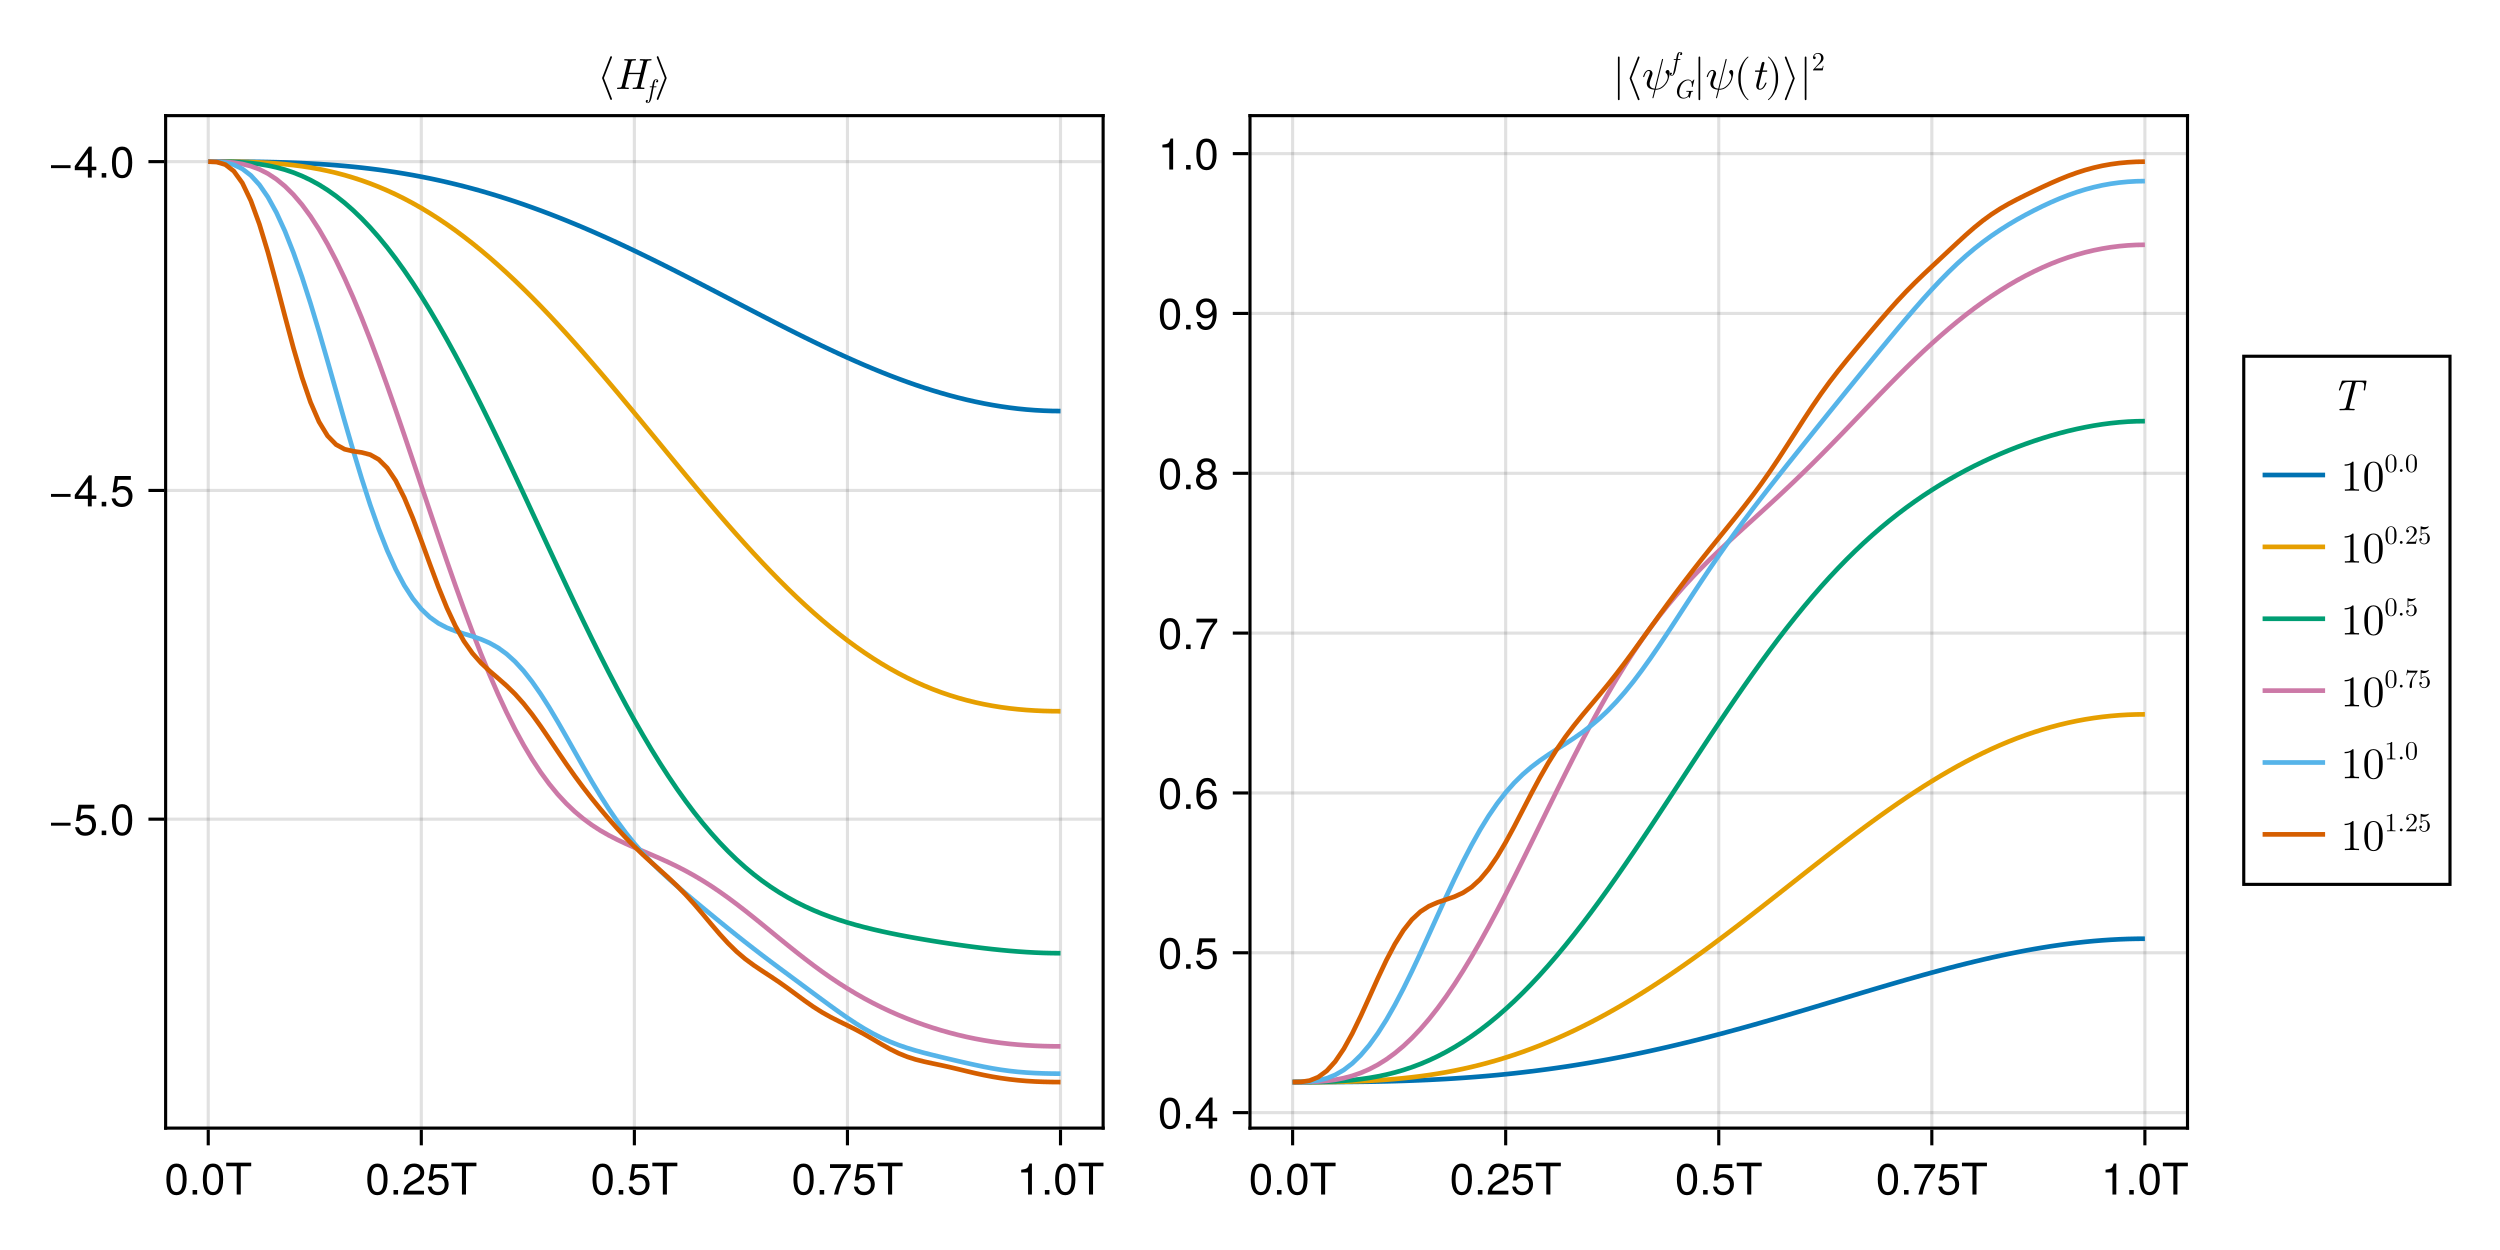 <?xml version="1.0" encoding="UTF-8"?>
<svg xmlns="http://www.w3.org/2000/svg" xmlns:xlink="http://www.w3.org/1999/xlink" width="800" height="400" viewBox="0 0 800 400">
<defs>
<g>
<g id="glyph-0-0-7b35eb4c">
<path d="M 7.094 -4.781 C 7.094 -1.516 5.953 0.203 3.844 0.203 C 1.719 0.203 0.609 -1.516 0.609 -4.859 C 0.609 -8.188 1.703 -9.922 3.844 -9.922 C 6 -9.922 7.094 -8.219 7.094 -4.781 Z M 5.844 -4.891 C 5.844 -7.547 5.188 -8.828 3.844 -8.828 C 2.516 -8.828 1.859 -7.562 1.859 -4.844 C 1.859 -2.125 2.516 -0.812 3.828 -0.812 C 5.188 -0.812 5.844 -2.078 5.844 -4.891 Z M 5.844 -4.891 "/>
</g>
<g id="glyph-0-1-7b35eb4c">
<path d="M 8.297 -9.062 C 8.297 -9.062 4.953 -9.062 4.953 -9.062 C 4.953 -9.062 4.953 0 4.953 0 C 4.953 0 3.656 0 3.656 0 C 3.656 0 3.656 -9.062 3.656 -9.062 C 3.656 -9.062 0.297 -9.062 0.297 -9.062 C 0.297 -9.062 0.297 -10.203 0.297 -10.203 C 0.297 -10.203 8.297 -10.203 8.297 -10.203 C 8.297 -10.203 8.297 -9.062 8.297 -9.062 Z M 8.297 -9.062 "/>
</g>
<g id="glyph-0-2-7b35eb4c">
<path d="M 2.672 0 C 2.672 0 1.219 0 1.219 0 C 1.219 0 1.219 -1.453 1.219 -1.453 C 1.219 -1.453 2.672 -1.453 2.672 -1.453 C 2.672 -1.453 2.672 0 2.672 0 Z M 2.672 0 "/>
</g>
<g id="glyph-0-3-7b35eb4c">
<path d="M 7.188 -3.297 C 7.188 -1.188 5.781 0.203 3.781 0.203 C 2.016 0.203 0.891 -0.578 0.484 -2.547 C 0.484 -2.547 1.719 -2.547 1.719 -2.547 C 2.016 -1.422 2.672 -0.875 3.75 -0.875 C 5.094 -0.875 5.922 -1.688 5.922 -3.125 C 5.922 -4.594 5.078 -5.453 3.75 -5.453 C 2.984 -5.453 2.5 -5.203 1.938 -4.516 C 1.938 -4.516 0.797 -4.516 0.797 -4.516 C 0.797 -4.516 1.547 -9.719 1.547 -9.719 C 1.547 -9.719 6.656 -9.719 6.656 -9.719 C 6.656 -9.719 6.656 -8.5 6.656 -8.5 C 6.656 -8.5 2.531 -8.5 2.531 -8.5 C 2.531 -8.5 2.141 -5.938 2.141 -5.938 C 2.719 -6.359 3.281 -6.531 3.969 -6.531 C 5.875 -6.531 7.188 -5.25 7.188 -3.297 Z M 7.188 -3.297 "/>
</g>
<g id="glyph-1-0-7b35eb4c">
<path d="M 2.672 0 C 2.672 0 1.219 0 1.219 0 C 1.219 0 1.219 -1.453 1.219 -1.453 C 1.219 -1.453 2.672 -1.453 2.672 -1.453 C 2.672 -1.453 2.672 0 2.672 0 Z M 2.672 0 "/>
</g>
<g id="glyph-2-0-7b35eb4c">
<path d="M 7.094 -4.781 C 7.094 -1.516 5.953 0.203 3.844 0.203 C 1.719 0.203 0.609 -1.516 0.609 -4.859 C 0.609 -8.188 1.703 -9.922 3.844 -9.922 C 6 -9.922 7.094 -8.219 7.094 -4.781 Z M 5.844 -4.891 C 5.844 -7.547 5.188 -8.828 3.844 -8.828 C 2.516 -8.828 1.859 -7.562 1.859 -4.844 C 1.859 -2.125 2.516 -0.812 3.828 -0.812 C 5.188 -0.812 5.844 -2.078 5.844 -4.891 Z M 5.844 -4.891 "/>
</g>
<g id="glyph-2-1-7b35eb4c">
<path d="M 2.672 0 C 2.672 0 1.219 0 1.219 0 C 1.219 0 1.219 -1.453 1.219 -1.453 C 1.219 -1.453 2.672 -1.453 2.672 -1.453 C 2.672 -1.453 2.672 0 2.672 0 Z M 2.672 0 "/>
</g>
<g id="glyph-2-2-7b35eb4c">
<path d="M 7.156 -7.016 C 7.156 -5.797 6.438 -4.766 5.047 -4.016 C 5.047 -4.016 3.656 -3.266 3.656 -3.266 C 2.438 -2.547 1.984 -2.031 1.859 -1.219 C 1.859 -1.219 7.078 -1.219 7.078 -1.219 C 7.078 -1.219 7.078 0 7.078 0 C 7.078 0 0.469 0 0.469 0 C 0.594 -2.188 1.188 -3.125 3.266 -4.297 C 3.266 -4.297 4.547 -5.031 4.547 -5.031 C 5.438 -5.531 5.891 -6.203 5.891 -6.984 C 5.891 -8.047 5.047 -8.844 3.938 -8.844 C 2.719 -8.844 2.031 -8.141 1.938 -6.484 C 1.938 -6.484 0.703 -6.484 0.703 -6.484 C 0.766 -8.891 1.953 -9.922 3.969 -9.922 C 5.859 -9.922 7.156 -8.688 7.156 -7.016 Z M 7.156 -7.016 "/>
</g>
<g id="glyph-3-0-7b35eb4c">
<path d="M 7.094 -4.781 C 7.094 -1.516 5.953 0.203 3.844 0.203 C 1.719 0.203 0.609 -1.516 0.609 -4.859 C 0.609 -8.188 1.703 -9.922 3.844 -9.922 C 6 -9.922 7.094 -8.219 7.094 -4.781 Z M 5.844 -4.891 C 5.844 -7.547 5.188 -8.828 3.844 -8.828 C 2.516 -8.828 1.859 -7.562 1.859 -4.844 C 1.859 -2.125 2.516 -0.812 3.828 -0.812 C 5.188 -0.812 5.844 -2.078 5.844 -4.891 Z M 5.844 -4.891 "/>
</g>
<g id="glyph-3-1-7b35eb4c">
<path d="M 8.297 -9.062 C 8.297 -9.062 4.953 -9.062 4.953 -9.062 C 4.953 -9.062 4.953 0 4.953 0 C 4.953 0 3.656 0 3.656 0 C 3.656 0 3.656 -9.062 3.656 -9.062 C 3.656 -9.062 0.297 -9.062 0.297 -9.062 C 0.297 -9.062 0.297 -10.203 0.297 -10.203 C 0.297 -10.203 8.297 -10.203 8.297 -10.203 C 8.297 -10.203 8.297 -9.062 8.297 -9.062 Z M 8.297 -9.062 "/>
</g>
<g id="glyph-3-2-7b35eb4c">
<path d="M 2.672 0 C 2.672 0 1.219 0 1.219 0 C 1.219 0 1.219 -1.453 1.219 -1.453 C 1.219 -1.453 2.672 -1.453 2.672 -1.453 C 2.672 -1.453 2.672 0 2.672 0 Z M 2.672 0 "/>
</g>
<g id="glyph-3-3-7b35eb4c">
<path d="M 7.281 -8.688 C 5.188 -6.203 3.797 -3.203 3.25 0 C 3.25 0 1.938 0 1.938 0 C 2.625 -3.109 4.031 -6 6 -8.5 C 6 -8.5 0.641 -8.5 0.641 -8.5 C 0.641 -8.5 0.641 -9.719 0.641 -9.719 C 0.641 -9.719 7.281 -9.719 7.281 -9.719 C 7.281 -9.719 7.281 -8.688 7.281 -8.688 Z M 7.281 -8.688 "/>
</g>
<g id="glyph-3-4-7b35eb4c">
<path d="M 7.188 -3.297 C 7.188 -1.188 5.781 0.203 3.781 0.203 C 2.016 0.203 0.891 -0.578 0.484 -2.547 C 0.484 -2.547 1.719 -2.547 1.719 -2.547 C 2.016 -1.422 2.672 -0.875 3.75 -0.875 C 5.094 -0.875 5.922 -1.688 5.922 -3.125 C 5.922 -4.594 5.078 -5.453 3.75 -5.453 C 2.984 -5.453 2.5 -5.203 1.938 -4.516 C 1.938 -4.516 0.797 -4.516 0.797 -4.516 C 0.797 -4.516 1.547 -9.719 1.547 -9.719 C 1.547 -9.719 6.656 -9.719 6.656 -9.719 C 6.656 -9.719 6.656 -8.5 6.656 -8.5 C 6.656 -8.5 2.531 -8.5 2.531 -8.5 C 2.531 -8.5 2.141 -5.938 2.141 -5.938 C 2.719 -6.359 3.281 -6.531 3.969 -6.531 C 5.875 -6.531 7.188 -5.25 7.188 -3.297 Z M 7.188 -3.297 "/>
</g>
<g id="glyph-3-5-7b35eb4c">
<path d="M 4.859 0 C 4.859 0 3.625 0 3.625 0 C 3.625 0 3.625 -7.062 3.625 -7.062 C 3.625 -7.062 1.422 -7.062 1.422 -7.062 C 1.422 -7.062 1.422 -7.953 1.422 -7.953 C 3.328 -8.188 3.609 -8.406 4.047 -9.922 C 4.047 -9.922 4.859 -9.922 4.859 -9.922 C 4.859 -9.922 4.859 0 4.859 0 Z M 4.859 0 "/>
</g>
<g id="glyph-3-6-7b35eb4c">
<path d="M 7.281 -2.375 C 7.281 -2.375 5.812 -2.375 5.812 -2.375 C 5.812 -2.375 5.812 0 5.812 0 C 5.812 0 4.578 0 4.578 0 C 4.578 0 4.578 -2.375 4.578 -2.375 C 4.578 -2.375 0.391 -2.375 0.391 -2.375 C 0.391 -2.375 0.391 -3.688 0.391 -3.688 C 0.391 -3.688 4.906 -9.922 4.906 -9.922 C 4.906 -9.922 5.812 -9.922 5.812 -9.922 C 5.812 -9.922 5.812 -3.484 5.812 -3.484 C 5.812 -3.484 7.281 -3.484 7.281 -3.484 C 7.281 -3.484 7.281 -2.375 7.281 -2.375 Z M 4.578 -3.484 C 4.578 -3.484 4.578 -7.828 4.578 -7.828 C 4.578 -7.828 1.469 -3.484 1.469 -3.484 C 1.469 -3.484 4.578 -3.484 4.578 -3.484 Z M 4.578 -3.484 "/>
</g>
<g id="glyph-3-7-7b35eb4c">
<path d="M 7.188 -2.797 C 7.188 -1 5.812 0.203 3.844 0.203 C 1.891 0.203 0.516 -1 0.516 -2.812 C 0.516 -3.906 1.078 -4.672 2.219 -5.219 C 1.203 -5.859 0.875 -6.359 0.875 -7.281 C 0.875 -8.828 2.094 -9.922 3.844 -9.922 C 5.609 -9.922 6.828 -8.828 6.828 -7.281 C 6.828 -6.344 6.5 -5.844 5.469 -5.219 C 6.625 -4.672 7.188 -3.906 7.188 -2.797 Z M 5.578 -7.25 C 5.578 -8.219 4.906 -8.828 3.844 -8.828 C 2.812 -8.828 2.125 -8.219 2.125 -7.266 C 2.125 -6.328 2.812 -5.719 3.844 -5.719 C 4.891 -5.719 5.578 -6.328 5.578 -7.25 Z M 5.922 -2.781 C 5.922 -3.953 5.078 -4.672 3.844 -4.672 C 2.625 -4.672 1.781 -3.953 1.781 -2.781 C 1.781 -1.625 2.625 -0.875 3.828 -0.875 C 5.078 -0.875 5.922 -1.609 5.922 -2.781 Z M 5.922 -2.781 "/>
</g>
<g id="glyph-4-0-7b35eb4c">
<path d="M 7.188 -3.297 C 7.188 -1.188 5.781 0.203 3.781 0.203 C 2.016 0.203 0.891 -0.578 0.484 -2.547 C 0.484 -2.547 1.719 -2.547 1.719 -2.547 C 2.016 -1.422 2.672 -0.875 3.75 -0.875 C 5.094 -0.875 5.922 -1.688 5.922 -3.125 C 5.922 -4.594 5.078 -5.453 3.75 -5.453 C 2.984 -5.453 2.5 -5.203 1.938 -4.516 C 1.938 -4.516 0.797 -4.516 0.797 -4.516 C 0.797 -4.516 1.547 -9.719 1.547 -9.719 C 1.547 -9.719 6.656 -9.719 6.656 -9.719 C 6.656 -9.719 6.656 -8.5 6.656 -8.5 C 6.656 -8.5 2.531 -8.5 2.531 -8.5 C 2.531 -8.5 2.141 -5.938 2.141 -5.938 C 2.719 -6.359 3.281 -6.531 3.969 -6.531 C 5.875 -6.531 7.188 -5.25 7.188 -3.297 Z M 7.188 -3.297 "/>
</g>
<g id="glyph-4-1-7b35eb4c">
<path d="M 7.094 -4.781 C 7.094 -1.516 5.953 0.203 3.844 0.203 C 1.719 0.203 0.609 -1.516 0.609 -4.859 C 0.609 -8.188 1.703 -9.922 3.844 -9.922 C 6 -9.922 7.094 -8.219 7.094 -4.781 Z M 5.844 -4.891 C 5.844 -7.547 5.188 -8.828 3.844 -8.828 C 2.516 -8.828 1.859 -7.562 1.859 -4.844 C 1.859 -2.125 2.516 -0.812 3.828 -0.812 C 5.188 -0.812 5.844 -2.078 5.844 -4.891 Z M 5.844 -4.891 "/>
</g>
<g id="glyph-5-0-7b35eb4c">
<path d="M 7.219 -3.031 C 7.219 -3.031 0.953 -3.031 0.953 -3.031 C 0.953 -3.031 0.953 -3.969 0.953 -3.969 C 0.953 -3.969 7.219 -3.969 7.219 -3.969 C 7.219 -3.969 7.219 -3.031 7.219 -3.031 Z M 7.219 -3.031 "/>
</g>
<g id="glyph-6-0-7b35eb4c">
<path d="M 7.188 -3.297 C 7.188 -1.188 5.781 0.203 3.781 0.203 C 2.016 0.203 0.891 -0.578 0.484 -2.547 C 0.484 -2.547 1.719 -2.547 1.719 -2.547 C 2.016 -1.422 2.672 -0.875 3.75 -0.875 C 5.094 -0.875 5.922 -1.688 5.922 -3.125 C 5.922 -4.594 5.078 -5.453 3.75 -5.453 C 2.984 -5.453 2.5 -5.203 1.938 -4.516 C 1.938 -4.516 0.797 -4.516 0.797 -4.516 C 0.797 -4.516 1.547 -9.719 1.547 -9.719 C 1.547 -9.719 6.656 -9.719 6.656 -9.719 C 6.656 -9.719 6.656 -8.5 6.656 -8.5 C 6.656 -8.5 2.531 -8.5 2.531 -8.5 C 2.531 -8.5 2.141 -5.938 2.141 -5.938 C 2.719 -6.359 3.281 -6.531 3.969 -6.531 C 5.875 -6.531 7.188 -5.25 7.188 -3.297 Z M 7.188 -3.297 "/>
</g>
<g id="glyph-6-1-7b35eb4c">
<path d="M 7.281 -2.375 C 7.281 -2.375 5.812 -2.375 5.812 -2.375 C 5.812 -2.375 5.812 0 5.812 0 C 5.812 0 4.578 0 4.578 0 C 4.578 0 4.578 -2.375 4.578 -2.375 C 4.578 -2.375 0.391 -2.375 0.391 -2.375 C 0.391 -2.375 0.391 -3.688 0.391 -3.688 C 0.391 -3.688 4.906 -9.922 4.906 -9.922 C 4.906 -9.922 5.812 -9.922 5.812 -9.922 C 5.812 -9.922 5.812 -3.484 5.812 -3.484 C 5.812 -3.484 7.281 -3.484 7.281 -3.484 C 7.281 -3.484 7.281 -2.375 7.281 -2.375 Z M 4.578 -3.484 C 4.578 -3.484 4.578 -7.828 4.578 -7.828 C 4.578 -7.828 1.469 -3.484 1.469 -3.484 C 1.469 -3.484 4.578 -3.484 4.578 -3.484 Z M 4.578 -3.484 "/>
</g>
<g id="glyph-7-0-7b35eb4c">
<path d="M 7.219 -3.031 C 7.219 -3.031 0.953 -3.031 0.953 -3.031 C 0.953 -3.031 0.953 -3.969 0.953 -3.969 C 0.953 -3.969 7.219 -3.969 7.219 -3.969 C 7.219 -3.969 7.219 -3.031 7.219 -3.031 Z M 7.219 -3.031 "/>
</g>
<g id="glyph-8-0-7b35eb4c">
<path d="M 7.281 -2.375 C 7.281 -2.375 5.812 -2.375 5.812 -2.375 C 5.812 -2.375 5.812 0 5.812 0 C 5.812 0 4.578 0 4.578 0 C 4.578 0 4.578 -2.375 4.578 -2.375 C 4.578 -2.375 0.391 -2.375 0.391 -2.375 C 0.391 -2.375 0.391 -3.688 0.391 -3.688 C 0.391 -3.688 4.906 -9.922 4.906 -9.922 C 4.906 -9.922 5.812 -9.922 5.812 -9.922 C 5.812 -9.922 5.812 -3.484 5.812 -3.484 C 5.812 -3.484 7.281 -3.484 7.281 -3.484 C 7.281 -3.484 7.281 -2.375 7.281 -2.375 Z M 4.578 -3.484 C 4.578 -3.484 4.578 -7.828 4.578 -7.828 C 4.578 -7.828 1.469 -3.484 1.469 -3.484 C 1.469 -3.484 4.578 -3.484 4.578 -3.484 Z M 4.578 -3.484 "/>
</g>
<g id="glyph-9-0-7b35eb4c">
<path d="M 2.672 0 C 2.672 0 1.219 0 1.219 0 C 1.219 0 1.219 -1.453 1.219 -1.453 C 1.219 -1.453 2.672 -1.453 2.672 -1.453 C 2.672 -1.453 2.672 0 2.672 0 Z M 2.672 0 "/>
</g>
<g id="glyph-9-1-7b35eb4c">
<path d="M 7.094 -4.781 C 7.094 -1.516 5.953 0.203 3.844 0.203 C 1.719 0.203 0.609 -1.516 0.609 -4.859 C 0.609 -8.188 1.703 -9.922 3.844 -9.922 C 6 -9.922 7.094 -8.219 7.094 -4.781 Z M 5.844 -4.891 C 5.844 -7.547 5.188 -8.828 3.844 -8.828 C 2.516 -8.828 1.859 -7.562 1.859 -4.844 C 1.859 -2.125 2.516 -0.812 3.828 -0.812 C 5.188 -0.812 5.844 -2.078 5.844 -4.891 Z M 5.844 -4.891 "/>
</g>
<g id="glyph-10-0-7b35eb4c">
<path d="M 4.703 3.219 C 4.703 3.172 4.703 3.156 4.688 3.125 L 2.109 -3.5 L 4.688 -10.125 C 4.703 -10.156 4.703 -10.172 4.703 -10.219 C 4.703 -10.375 4.578 -10.5 4.422 -10.5 C 4.312 -10.5 4.203 -10.438 4.156 -10.312 L 1.547 -3.594 C 1.547 -3.562 1.547 -3.547 1.547 -3.5 C 1.547 -3.453 1.547 -3.438 1.547 -3.406 L 4.156 3.312 C 4.203 3.438 4.312 3.5 4.422 3.5 C 4.578 3.5 4.703 3.375 4.703 3.219 Z M 4.703 3.219 "/>
</g>
<g id="glyph-10-1-7b35eb4c">
<path d="M 3.891 -3.594 L 1.281 -10.312 C 1.25 -10.438 1.141 -10.5 1.016 -10.5 C 0.875 -10.5 0.734 -10.375 0.734 -10.219 C 0.734 -10.172 0.734 -10.156 0.75 -10.125 L 3.328 -3.5 L 0.75 3.125 C 0.734 3.156 0.734 3.172 0.734 3.219 C 0.734 3.375 0.875 3.5 1.016 3.5 C 1.141 3.5 1.25 3.438 1.281 3.312 L 3.891 -3.406 C 3.906 -3.438 3.906 -3.453 3.906 -3.5 C 3.906 -3.547 3.906 -3.562 3.891 -3.594 Z M 3.891 -3.594 "/>
</g>
<g id="glyph-10-2-7b35eb4c">
<path d="M 2.219 3.219 L 2.219 -10.219 C 2.219 -10.375 2.094 -10.5 1.953 -10.5 C 1.797 -10.5 1.672 -10.375 1.672 -10.219 L 1.672 3.219 C 1.672 3.375 1.797 3.5 1.953 3.5 C 2.094 3.5 2.219 3.375 2.219 3.219 Z M 2.219 3.219 "/>
</g>
<g id="glyph-10-3-7b35eb4c">
<path d="M 8.891 -5.203 C 8.891 -5.984 8.516 -6.188 8.281 -6.188 C 7.922 -6.188 7.578 -5.828 7.578 -5.516 C 7.578 -5.328 7.656 -5.25 7.781 -5.141 C 7.938 -4.984 8.281 -4.625 8.281 -3.953 C 8.281 -3.047 7.562 -1.906 7.062 -1.406 C 5.844 -0.156 4.938 -0.156 4.438 -0.156 L 6.75 -9.359 C 6.766 -9.406 6.797 -9.484 6.797 -9.562 C 6.797 -9.703 6.688 -9.719 6.625 -9.719 C 6.484 -9.719 6.469 -9.688 6.406 -9.438 L 4.094 -0.188 C 3.031 -0.312 2.484 -0.828 2.484 -1.75 C 2.484 -2.031 2.484 -2.391 3.25 -4.359 C 3.297 -4.516 3.406 -4.766 3.406 -5.047 C 3.406 -5.672 2.953 -6.188 2.25 -6.188 C 0.922 -6.188 0.406 -4.156 0.406 -4.031 C 0.406 -3.891 0.578 -3.891 0.578 -3.891 C 0.719 -3.891 0.734 -3.922 0.797 -4.141 C 1.172 -5.469 1.734 -5.875 2.219 -5.875 C 2.328 -5.875 2.562 -5.875 2.562 -5.438 C 2.562 -5.062 2.422 -4.719 2.234 -4.234 C 1.562 -2.469 1.562 -2.094 1.562 -1.859 C 1.562 -0.531 2.656 0.047 4 0.125 C 3.891 0.625 3.891 0.656 3.703 1.406 C 3.656 1.547 3.375 2.688 3.375 2.734 C 3.375 2.734 3.375 2.875 3.547 2.875 C 3.547 2.875 3.641 2.875 3.672 2.812 C 3.703 2.781 3.797 2.438 3.844 2.234 L 4.375 0.156 C 4.891 0.156 6.125 0.156 7.438 -1.344 C 8.016 -1.984 8.297 -2.609 8.453 -3.031 C 8.578 -3.375 8.891 -4.594 8.891 -5.203 Z M 8.891 -5.203 "/>
</g>
<g id="glyph-10-4-7b35eb4c">
<path d="M 4.641 3.328 C 4.641 3.297 4.625 3.25 4.594 3.219 C 3.141 2.125 2.172 -0.672 2.172 -2.906 L 2.172 -4.094 C 2.172 -6.328 3.141 -9.125 4.594 -10.219 C 4.625 -10.25 4.641 -10.297 4.641 -10.328 C 4.641 -10.406 4.578 -10.469 4.516 -10.469 C 4.484 -10.469 4.453 -10.453 4.422 -10.438 C 2.891 -9.281 1.406 -6.484 1.406 -4.094 L 1.406 -2.906 C 1.406 -0.516 2.891 2.281 4.422 3.438 C 4.453 3.453 4.484 3.469 4.516 3.469 C 4.578 3.469 4.641 3.406 4.641 3.328 Z M 4.641 3.328 "/>
</g>
<g id="glyph-10-5-7b35eb4c">
<path d="M 4.031 -2.906 L 4.031 -4.094 C 4.031 -6.484 2.562 -9.281 1.016 -10.438 C 1 -10.453 0.969 -10.469 0.938 -10.469 C 0.875 -10.469 0.797 -10.406 0.797 -10.328 C 0.797 -10.297 0.828 -10.25 0.859 -10.219 C 2.312 -9.125 3.281 -6.328 3.281 -4.094 L 3.281 -2.906 C 3.281 -0.672 2.312 2.125 0.859 3.219 C 0.828 3.25 0.797 3.297 0.797 3.328 C 0.797 3.406 0.875 3.469 0.938 3.469 C 0.969 3.469 1 3.453 1.016 3.438 C 2.562 2.281 4.031 -0.516 4.031 -2.906 Z M 4.031 -2.906 "/>
</g>
<g id="glyph-11-0-7b35eb4c">
<path d="M 9.641 -0.25 C 9.641 -0.438 9.547 -0.438 9.266 -0.438 C 8.453 -0.438 8.453 -0.547 8.453 -0.672 C 8.453 -0.672 8.453 -0.781 8.516 -1 L 10.406 -8.562 C 10.516 -9.016 10.625 -9.125 11.516 -9.125 C 11.797 -9.125 11.922 -9.125 11.922 -9.375 C 11.922 -9.531 11.828 -9.562 11.734 -9.562 C 11.203 -9.562 10.625 -9.516 10.078 -9.516 C 9.516 -9.516 8.953 -9.562 8.406 -9.562 C 8.312 -9.562 8.141 -9.562 8.141 -9.297 C 8.141 -9.125 8.25 -9.125 8.516 -9.125 C 8.953 -9.125 9.328 -9.125 9.328 -8.891 C 9.328 -8.844 9.328 -8.812 9.266 -8.625 L 8.406 -5.188 L 4.578 -5.188 L 5.422 -8.562 C 5.531 -9.016 5.641 -9.125 6.531 -9.125 C 6.812 -9.125 6.938 -9.125 6.938 -9.375 C 6.938 -9.531 6.844 -9.562 6.75 -9.562 C 6.219 -9.562 5.641 -9.516 5.094 -9.516 C 4.531 -9.516 3.969 -9.562 3.422 -9.562 C 3.328 -9.562 3.156 -9.562 3.156 -9.297 C 3.156 -9.125 3.266 -9.125 3.531 -9.125 C 3.969 -9.125 4.344 -9.125 4.344 -8.891 C 4.344 -8.844 4.344 -8.812 4.281 -8.625 L 2.391 -1.016 C 2.281 -0.547 2.203 -0.438 1.25 -0.438 C 1.016 -0.438 0.875 -0.438 0.875 -0.172 C 0.875 0 1.016 0 1.062 0 C 1.594 0 2.172 -0.047 2.719 -0.047 C 3.281 -0.047 3.844 0 4.391 0 C 4.5 0 4.656 0 4.656 -0.25 C 4.656 -0.438 4.562 -0.438 4.281 -0.438 C 3.469 -0.438 3.469 -0.547 3.469 -0.672 C 3.469 -0.734 3.469 -0.75 3.531 -0.953 L 4.469 -4.766 L 8.297 -4.766 L 7.375 -1.016 C 7.266 -0.547 7.188 -0.438 6.234 -0.438 C 6 -0.438 5.859 -0.438 5.859 -0.172 C 5.859 0 6 0 6.047 0 C 6.578 0 7.156 -0.047 7.703 -0.047 C 8.266 -0.047 8.828 0 9.375 0 C 9.484 0 9.641 0 9.641 -0.25 Z M 9.641 -0.25 "/>
</g>
<g id="glyph-12-0-7b35eb4c">
<path d="M 3.797 -5.375 C 3.797 -5.734 3.453 -5.922 3.109 -5.922 C 2.281 -5.922 2.078 -4.828 2.016 -4.547 L 1.844 -3.625 L 1.281 -3.625 C 1.156 -3.625 1.062 -3.625 1.062 -3.453 C 1.062 -3.359 1.141 -3.359 1.266 -3.359 L 1.797 -3.359 L 1.172 -0.234 C 1.078 0.297 0.984 0.641 0.938 0.812 C 0.875 1.094 0.766 1.531 0.469 1.531 C 0.375 1.531 0.219 1.516 0.125 1.391 C 0.375 1.344 0.5 1.141 0.5 0.969 C 0.5 0.797 0.344 0.703 0.203 0.703 C 0 0.703 -0.203 0.875 -0.203 1.172 C -0.203 1.547 0.156 1.719 0.469 1.719 C 1.344 1.719 1.688 -0.047 1.734 -0.344 L 2.328 -3.359 L 3.016 -3.359 C 3.156 -3.359 3.25 -3.359 3.25 -3.516 C 3.25 -3.625 3.172 -3.625 3.031 -3.625 L 2.375 -3.625 L 2.641 -4.984 C 2.719 -5.297 2.812 -5.734 3.109 -5.734 C 3.172 -5.734 3.359 -5.719 3.469 -5.594 C 3.219 -5.547 3.094 -5.344 3.094 -5.172 C 3.094 -5 3.25 -4.906 3.375 -4.906 C 3.594 -4.906 3.797 -5.078 3.797 -5.375 Z M 3.797 -5.375 "/>
</g>
<g id="glyph-13-0-7b35eb4c">
<path d="M 2.672 0 C 2.672 0 1.219 0 1.219 0 C 1.219 0 1.219 -1.453 1.219 -1.453 C 1.219 -1.453 2.672 -1.453 2.672 -1.453 C 2.672 -1.453 2.672 0 2.672 0 Z M 2.672 0 "/>
</g>
<g id="glyph-13-1-7b35eb4c">
<path d="M 7.094 -4.781 C 7.094 -1.516 5.953 0.203 3.844 0.203 C 1.719 0.203 0.609 -1.516 0.609 -4.859 C 0.609 -8.188 1.703 -9.922 3.844 -9.922 C 6 -9.922 7.094 -8.219 7.094 -4.781 Z M 5.844 -4.891 C 5.844 -7.547 5.188 -8.828 3.844 -8.828 C 2.516 -8.828 1.859 -7.562 1.859 -4.844 C 1.859 -2.125 2.516 -0.812 3.828 -0.812 C 5.188 -0.812 5.844 -2.078 5.844 -4.891 Z M 5.844 -4.891 "/>
</g>
<g id="glyph-13-2-7b35eb4c">
<path d="M 7.156 -7.016 C 7.156 -5.797 6.438 -4.766 5.047 -4.016 C 5.047 -4.016 3.656 -3.266 3.656 -3.266 C 2.438 -2.547 1.984 -2.031 1.859 -1.219 C 1.859 -1.219 7.078 -1.219 7.078 -1.219 C 7.078 -1.219 7.078 0 7.078 0 C 7.078 0 0.469 0 0.469 0 C 0.594 -2.188 1.188 -3.125 3.266 -4.297 C 3.266 -4.297 4.547 -5.031 4.547 -5.031 C 5.438 -5.531 5.891 -6.203 5.891 -6.984 C 5.891 -8.047 5.047 -8.844 3.938 -8.844 C 2.719 -8.844 2.031 -8.141 1.938 -6.484 C 1.938 -6.484 0.703 -6.484 0.703 -6.484 C 0.766 -8.891 1.953 -9.922 3.969 -9.922 C 5.859 -9.922 7.156 -8.688 7.156 -7.016 Z M 7.156 -7.016 "/>
</g>
<g id="glyph-13-3-7b35eb4c">
<path d="M 8.297 -9.062 C 8.297 -9.062 4.953 -9.062 4.953 -9.062 C 4.953 -9.062 4.953 0 4.953 0 C 4.953 0 3.656 0 3.656 0 C 3.656 0 3.656 -9.062 3.656 -9.062 C 3.656 -9.062 0.297 -9.062 0.297 -9.062 C 0.297 -9.062 0.297 -10.203 0.297 -10.203 C 0.297 -10.203 8.297 -10.203 8.297 -10.203 C 8.297 -10.203 8.297 -9.062 8.297 -9.062 Z M 8.297 -9.062 "/>
</g>
<g id="glyph-14-0-7b35eb4c">
<path d="M 7.188 -3.297 C 7.188 -1.188 5.781 0.203 3.781 0.203 C 2.016 0.203 0.891 -0.578 0.484 -2.547 C 0.484 -2.547 1.719 -2.547 1.719 -2.547 C 2.016 -1.422 2.672 -0.875 3.75 -0.875 C 5.094 -0.875 5.922 -1.688 5.922 -3.125 C 5.922 -4.594 5.078 -5.453 3.75 -5.453 C 2.984 -5.453 2.5 -5.203 1.938 -4.516 C 1.938 -4.516 0.797 -4.516 0.797 -4.516 C 0.797 -4.516 1.547 -9.719 1.547 -9.719 C 1.547 -9.719 6.656 -9.719 6.656 -9.719 C 6.656 -9.719 6.656 -8.5 6.656 -8.5 C 6.656 -8.5 2.531 -8.5 2.531 -8.5 C 2.531 -8.5 2.141 -5.938 2.141 -5.938 C 2.719 -6.359 3.281 -6.531 3.969 -6.531 C 5.875 -6.531 7.188 -5.25 7.188 -3.297 Z M 7.188 -3.297 "/>
</g>
<g id="glyph-15-0-7b35eb4c">
<path d="M 2.672 0 C 2.672 0 1.219 0 1.219 0 C 1.219 0 1.219 -1.453 1.219 -1.453 C 1.219 -1.453 2.672 -1.453 2.672 -1.453 C 2.672 -1.453 2.672 0 2.672 0 Z M 2.672 0 "/>
</g>
<g id="glyph-16-0-7b35eb4c">
<path d="M 7.094 -4.781 C 7.094 -1.516 5.953 0.203 3.844 0.203 C 1.719 0.203 0.609 -1.516 0.609 -4.859 C 0.609 -8.188 1.703 -9.922 3.844 -9.922 C 6 -9.922 7.094 -8.219 7.094 -4.781 Z M 5.844 -4.891 C 5.844 -7.547 5.188 -8.828 3.844 -8.828 C 2.516 -8.828 1.859 -7.562 1.859 -4.844 C 1.859 -2.125 2.516 -0.812 3.828 -0.812 C 5.188 -0.812 5.844 -2.078 5.844 -4.891 Z M 5.844 -4.891 "/>
</g>
<g id="glyph-17-0-7b35eb4c">
<path d="M 7.094 -4.781 C 7.094 -1.516 5.953 0.203 3.844 0.203 C 1.719 0.203 0.609 -1.516 0.609 -4.859 C 0.609 -8.188 1.703 -9.922 3.844 -9.922 C 6 -9.922 7.094 -8.219 7.094 -4.781 Z M 5.844 -4.891 C 5.844 -7.547 5.188 -8.828 3.844 -8.828 C 2.516 -8.828 1.859 -7.562 1.859 -4.844 C 1.859 -2.125 2.516 -0.812 3.828 -0.812 C 5.188 -0.812 5.844 -2.078 5.844 -4.891 Z M 5.844 -4.891 "/>
</g>
<g id="glyph-17-1-7b35eb4c">
<path d="M 2.672 0 C 2.672 0 1.219 0 1.219 0 C 1.219 0 1.219 -1.453 1.219 -1.453 C 1.219 -1.453 2.672 -1.453 2.672 -1.453 C 2.672 -1.453 2.672 0 2.672 0 Z M 2.672 0 "/>
</g>
<g id="glyph-17-2-7b35eb4c">
<path d="M 7.188 -3.297 C 7.188 -1.188 5.781 0.203 3.781 0.203 C 2.016 0.203 0.891 -0.578 0.484 -2.547 C 0.484 -2.547 1.719 -2.547 1.719 -2.547 C 2.016 -1.422 2.672 -0.875 3.75 -0.875 C 5.094 -0.875 5.922 -1.688 5.922 -3.125 C 5.922 -4.594 5.078 -5.453 3.75 -5.453 C 2.984 -5.453 2.5 -5.203 1.938 -4.516 C 1.938 -4.516 0.797 -4.516 0.797 -4.516 C 0.797 -4.516 1.547 -9.719 1.547 -9.719 C 1.547 -9.719 6.656 -9.719 6.656 -9.719 C 6.656 -9.719 6.656 -8.5 6.656 -8.5 C 6.656 -8.5 2.531 -8.5 2.531 -8.5 C 2.531 -8.5 2.141 -5.938 2.141 -5.938 C 2.719 -6.359 3.281 -6.531 3.969 -6.531 C 5.875 -6.531 7.188 -5.25 7.188 -3.297 Z M 7.188 -3.297 "/>
</g>
<g id="glyph-17-3-7b35eb4c">
<path d="M 7.281 -8.688 C 5.188 -6.203 3.797 -3.203 3.25 0 C 3.25 0 1.938 0 1.938 0 C 2.625 -3.109 4.031 -6 6 -8.5 C 6 -8.5 0.641 -8.5 0.641 -8.5 C 0.641 -8.5 0.641 -9.719 0.641 -9.719 C 0.641 -9.719 7.281 -9.719 7.281 -9.719 C 7.281 -9.719 7.281 -8.688 7.281 -8.688 Z M 7.281 -8.688 "/>
</g>
<g id="glyph-18-0-7b35eb4c">
<path d="M 7.094 -4.781 C 7.094 -1.516 5.953 0.203 3.844 0.203 C 1.719 0.203 0.609 -1.516 0.609 -4.859 C 0.609 -8.188 1.703 -9.922 3.844 -9.922 C 6 -9.922 7.094 -8.219 7.094 -4.781 Z M 5.844 -4.891 C 5.844 -7.547 5.188 -8.828 3.844 -8.828 C 2.516 -8.828 1.859 -7.562 1.859 -4.844 C 1.859 -2.125 2.516 -0.812 3.828 -0.812 C 5.188 -0.812 5.844 -2.078 5.844 -4.891 Z M 5.844 -4.891 "/>
</g>
<g id="glyph-18-1-7b35eb4c">
<path d="M 2.672 0 C 2.672 0 1.219 0 1.219 0 C 1.219 0 1.219 -1.453 1.219 -1.453 C 1.219 -1.453 2.672 -1.453 2.672 -1.453 C 2.672 -1.453 2.672 0 2.672 0 Z M 2.672 0 "/>
</g>
<g id="glyph-18-2-7b35eb4c">
<path d="M 7.188 -3.078 C 7.188 -1.141 5.828 0.203 3.938 0.203 C 1.672 0.203 0.609 -1.422 0.609 -4.516 C 0.609 -7.984 1.844 -9.922 4.156 -9.922 C 5.672 -9.922 6.734 -8.953 6.969 -7.344 C 6.969 -7.344 5.734 -7.344 5.734 -7.344 C 5.547 -8.281 4.938 -8.828 4.078 -8.828 C 2.656 -8.828 1.875 -7.484 1.859 -5.062 C 2.391 -5.797 3.156 -6.172 4.141 -6.172 C 5.922 -6.172 7.188 -4.922 7.188 -3.078 Z M 5.922 -2.984 C 5.922 -4.312 5.188 -5.078 3.984 -5.078 C 2.766 -5.078 1.938 -4.281 1.938 -3.047 C 1.938 -1.781 2.797 -0.875 3.953 -0.875 C 5.078 -0.875 5.922 -1.734 5.922 -2.984 Z M 5.922 -2.984 "/>
</g>
<g id="glyph-19-0-7b35eb4c">
<path d="M 7.094 -4.781 C 7.094 -1.516 5.953 0.203 3.844 0.203 C 1.719 0.203 0.609 -1.516 0.609 -4.859 C 0.609 -8.188 1.703 -9.922 3.844 -9.922 C 6 -9.922 7.094 -8.219 7.094 -4.781 Z M 5.844 -4.891 C 5.844 -7.547 5.188 -8.828 3.844 -8.828 C 2.516 -8.828 1.859 -7.562 1.859 -4.844 C 1.859 -2.125 2.516 -0.812 3.828 -0.812 C 5.188 -0.812 5.844 -2.078 5.844 -4.891 Z M 5.844 -4.891 "/>
</g>
<g id="glyph-19-1-7b35eb4c">
<path d="M 2.672 0 C 2.672 0 1.219 0 1.219 0 C 1.219 0 1.219 -1.453 1.219 -1.453 C 1.219 -1.453 2.672 -1.453 2.672 -1.453 C 2.672 -1.453 2.672 0 2.672 0 Z M 2.672 0 "/>
</g>
<g id="glyph-19-2-7b35eb4c">
<path d="M 7.125 -5.188 C 7.125 -1.766 5.875 0.203 3.562 0.203 C 2.047 0.203 0.984 -0.75 0.734 -2.375 C 0.734 -2.375 1.969 -2.375 1.969 -2.375 C 2.172 -1.422 2.766 -0.875 3.641 -0.875 C 5.047 -0.875 5.844 -2.219 5.859 -4.641 C 5.203 -3.875 4.516 -3.547 3.578 -3.547 C 1.797 -3.547 0.531 -4.781 0.531 -6.641 C 0.531 -8.578 1.891 -9.922 3.781 -9.922 C 6.047 -9.922 7.125 -8.297 7.125 -5.188 Z M 5.781 -6.656 C 5.781 -7.953 4.906 -8.844 3.766 -8.844 C 2.625 -8.844 1.797 -8 1.797 -6.734 C 1.797 -5.406 2.531 -4.641 3.719 -4.641 C 4.922 -4.641 5.781 -5.453 5.781 -6.656 Z M 5.781 -6.656 "/>
</g>
<g id="glyph-19-3-7b35eb4c">
<path d="M 4.859 0 C 4.859 0 3.625 0 3.625 0 C 3.625 0 3.625 -7.062 3.625 -7.062 C 3.625 -7.062 1.422 -7.062 1.422 -7.062 C 1.422 -7.062 1.422 -7.953 1.422 -7.953 C 3.328 -8.188 3.609 -8.406 4.047 -9.922 C 4.047 -9.922 4.859 -9.922 4.859 -9.922 C 4.859 -9.922 4.859 0 4.859 0 Z M 4.859 0 "/>
</g>
<g id="glyph-20-0-7b35eb4c">
<path d="M 6.453 -2.188 C 6.453 -2.25 6.422 -2.297 6.344 -2.297 C 6.094 -2.297 5.797 -2.266 5.531 -2.266 C 5.172 -2.266 4.797 -2.297 4.438 -2.297 C 4.359 -2.297 4.25 -2.297 4.25 -2.125 C 4.25 -2.031 4.344 -2.031 4.469 -2.031 L 4.547 -2.031 C 4.656 -2.031 4.797 -2.031 4.906 -2.016 C 5.078 -2 5.141 -1.984 5.141 -1.859 C 5.141 -1.828 5.141 -1.812 5.078 -1.578 C 4.891 -0.828 4.875 -0.734 4.625 -0.5 C 4.266 -0.172 3.797 -0.078 3.484 -0.078 C 2.688 -0.078 2 -0.625 2 -1.75 C 2 -2.234 2.188 -3.578 2.875 -4.5 C 3.453 -5.281 4.219 -5.672 4.859 -5.672 C 5.766 -5.672 6.062 -4.859 6.062 -4.125 C 6.062 -3.906 6.016 -3.641 6.016 -3.609 C 6.016 -3.531 6.109 -3.531 6.141 -3.531 C 6.234 -3.531 6.266 -3.531 6.297 -3.688 L 6.812 -5.719 C 6.812 -5.766 6.828 -5.812 6.828 -5.844 C 6.828 -5.844 6.812 -5.922 6.734 -5.922 C 6.734 -5.922 6.672 -5.922 6.594 -5.828 L 6.062 -5.219 C 5.703 -5.797 5.219 -5.922 4.797 -5.922 C 3.062 -5.922 1.266 -4.031 1.266 -2.062 C 1.266 -0.703 2.141 0.188 3.328 0.188 C 4.109 0.188 4.719 -0.203 4.953 -0.516 C 5.031 -0.312 5.219 -0.016 5.312 -0.016 C 5.375 -0.016 5.391 -0.062 5.406 -0.156 L 5.812 -1.75 C 5.875 -1.953 5.891 -2.031 6.25 -2.031 C 6.359 -2.031 6.453 -2.031 6.453 -2.188 Z M 6.453 -2.188 "/>
</g>
<g id="glyph-21-0-7b35eb4c">
<path d="M 3.797 -5.375 C 3.797 -5.734 3.453 -5.922 3.109 -5.922 C 2.281 -5.922 2.078 -4.828 2.016 -4.547 L 1.844 -3.625 L 1.281 -3.625 C 1.156 -3.625 1.062 -3.625 1.062 -3.453 C 1.062 -3.359 1.141 -3.359 1.266 -3.359 L 1.797 -3.359 L 1.172 -0.234 C 1.078 0.297 0.984 0.641 0.938 0.812 C 0.875 1.094 0.766 1.531 0.469 1.531 C 0.375 1.531 0.219 1.516 0.125 1.391 C 0.375 1.344 0.5 1.141 0.5 0.969 C 0.5 0.797 0.344 0.703 0.203 0.703 C 0 0.703 -0.203 0.875 -0.203 1.172 C -0.203 1.547 0.156 1.719 0.469 1.719 C 1.344 1.719 1.688 -0.047 1.734 -0.344 L 2.328 -3.359 L 3.016 -3.359 C 3.156 -3.359 3.25 -3.359 3.25 -3.516 C 3.25 -3.625 3.172 -3.625 3.031 -3.625 L 2.375 -3.625 L 2.641 -4.984 C 2.719 -5.297 2.812 -5.734 3.109 -5.734 C 3.172 -5.734 3.359 -5.719 3.469 -5.594 C 3.219 -5.547 3.094 -5.344 3.094 -5.172 C 3.094 -5 3.25 -4.906 3.375 -4.906 C 3.594 -4.906 3.797 -5.078 3.797 -5.375 Z M 3.797 -5.375 "/>
</g>
<g id="glyph-22-0-7b35eb4c">
<path d="M 4.984 -2 C 4.984 -2.141 4.875 -2.141 4.781 -2.141 C 4.609 -2.141 4.609 -2.125 4.5 -1.875 C 4.234 -1.203 3.688 -0.156 2.891 -0.156 C 2.5 -0.156 2.5 -0.5 2.5 -0.734 C 2.5 -0.828 2.5 -1.047 2.609 -1.438 L 3.641 -5.594 L 4.828 -5.594 C 5.062 -5.594 5.219 -5.594 5.219 -5.859 C 5.219 -6.031 5.094 -6.031 4.875 -6.031 L 3.75 -6.031 L 4.266 -8.109 C 4.328 -8.297 4.328 -8.328 4.328 -8.406 C 4.328 -8.688 4.094 -8.766 3.953 -8.766 C 3.594 -8.766 3.453 -8.469 3.406 -8.266 L 2.859 -6.031 L 1.672 -6.031 C 1.422 -6.031 1.281 -6.031 1.281 -5.766 C 1.281 -5.594 1.406 -5.594 1.625 -5.594 L 2.75 -5.594 L 1.734 -1.578 C 1.719 -1.531 1.672 -1.297 1.672 -1.109 C 1.672 -0.406 2.125 0.156 2.859 0.156 C 4.266 0.156 4.984 -1.938 4.984 -2 Z M 4.984 -2 "/>
</g>
<g id="glyph-23-0-7b35eb4c">
<path d="M 3.781 -1.469 L 3.562 -1.469 C 3.516 -1.203 3.469 -0.844 3.375 -0.719 C 3.328 -0.641 2.766 -0.641 2.578 -0.641 L 1.062 -0.641 L 1.953 -1.516 C 3.266 -2.672 3.781 -3.125 3.781 -3.969 C 3.781 -4.922 3.016 -5.594 2 -5.594 C 1.047 -5.594 0.422 -4.828 0.422 -4.078 C 0.422 -3.609 0.844 -3.609 0.859 -3.609 C 1.016 -3.609 1.297 -3.703 1.297 -4.047 C 1.297 -4.266 1.156 -4.484 0.859 -4.484 C 0.797 -4.484 0.766 -4.484 0.75 -4.484 C 0.938 -5.031 1.391 -5.344 1.891 -5.344 C 2.641 -5.344 3.016 -4.656 3.016 -3.969 C 3.016 -3.297 2.594 -2.625 2.125 -2.109 L 0.516 -0.312 C 0.422 -0.219 0.422 -0.203 0.422 0 L 3.531 0 Z M 3.781 -1.469 "/>
</g>
<g id="glyph-24-0-7b35eb4c">
<path d="M 10.844 -6.625 L 11.266 -9.125 C 11.281 -9.188 11.281 -9.25 11.281 -9.312 C 11.281 -9.484 11.156 -9.484 10.938 -9.484 L 3.75 -9.484 C 3.469 -9.484 3.438 -9.484 3.344 -9.219 L 2.516 -6.719 C 2.453 -6.531 2.453 -6.484 2.453 -6.484 C 2.453 -6.328 2.625 -6.328 2.656 -6.328 C 2.719 -6.328 2.766 -6.328 2.812 -6.375 C 2.844 -6.391 2.859 -6.406 3 -6.781 C 3.656 -8.75 4.047 -9.047 5.859 -9.047 L 6.328 -9.047 C 6.656 -9.047 6.656 -8.984 6.656 -8.891 C 6.656 -8.797 6.625 -8.672 6.594 -8.578 L 4.719 -1.062 C 4.594 -0.578 4.469 -0.438 3.234 -0.438 L 3.016 -0.438 C 2.766 -0.438 2.625 -0.438 2.625 -0.172 C 2.625 0 2.781 0 2.859 0 C 3.562 0 4.312 -0.047 5.031 -0.047 C 5.75 -0.047 6.516 0 7.219 0 C 7.344 0 7.516 0 7.516 -0.281 C 7.516 -0.438 7.375 -0.438 7.172 -0.438 L 6.953 -0.438 C 6.734 -0.438 6.297 -0.469 6.266 -0.469 C 5.859 -0.5 5.797 -0.562 5.797 -0.75 C 5.797 -0.797 5.797 -0.828 5.859 -1.016 L 7.734 -8.547 C 7.828 -8.969 7.938 -9 8.047 -9.016 C 8.156 -9.047 8.547 -9.047 8.781 -9.047 C 10.234 -9.047 10.562 -8.844 10.562 -7.984 C 10.562 -7.812 10.562 -7.547 10.422 -6.719 C 10.391 -6.562 10.391 -6.516 10.391 -6.516 C 10.391 -6.328 10.531 -6.328 10.594 -6.328 C 10.781 -6.328 10.812 -6.375 10.844 -6.625 Z M 10.844 -6.625 "/>
</g>
<g id="glyph-25-0-7b35eb4c">
<path d="M 5.859 0 L 5.859 -0.438 L 5.422 -0.438 C 4.156 -0.438 4.109 -0.594 4.109 -1.109 L 4.109 -8.953 C 4.109 -9.297 4.109 -9.328 3.797 -9.328 C 2.922 -8.422 1.688 -8.422 1.25 -8.422 L 1.25 -8 C 1.531 -8 2.359 -8 3.078 -8.359 L 3.078 -1.109 C 3.078 -0.609 3.031 -0.438 1.781 -0.438 L 1.328 -0.438 L 1.328 0 C 1.812 -0.047 3.031 -0.047 3.594 -0.047 C 4.156 -0.047 5.375 -0.047 5.859 0 Z M 5.859 0 "/>
</g>
<g id="glyph-25-1-7b35eb4c">
<path d="M 6.438 -4.484 C 6.438 -5.594 6.375 -6.719 5.875 -7.75 C 5.234 -9.094 4.094 -9.328 3.5 -9.328 C 2.656 -9.328 1.641 -8.953 1.062 -7.656 C 0.609 -6.688 0.547 -5.594 0.547 -4.484 C 0.547 -3.438 0.609 -2.172 1.172 -1.109 C 1.781 0.031 2.797 0.312 3.484 0.312 C 4.234 0.312 5.312 0.016 5.922 -1.312 C 6.375 -2.281 6.438 -3.375 6.438 -4.484 Z M 5.281 -4.641 C 5.281 -3.594 5.281 -2.641 5.125 -1.75 C 4.906 -0.422 4.109 0 3.484 0 C 2.938 0 2.109 -0.344 1.859 -1.688 C 1.703 -2.531 1.703 -3.828 1.703 -4.641 C 1.703 -5.547 1.703 -6.469 1.812 -7.219 C 2.094 -8.891 3.141 -9.016 3.484 -9.016 C 3.953 -9.016 4.875 -8.766 5.141 -7.375 C 5.281 -6.594 5.281 -5.531 5.281 -4.641 Z M 5.281 -4.641 "/>
</g>
<g id="glyph-26-0-7b35eb4c">
<path d="M 3.859 -2.688 C 3.859 -3.359 3.828 -4.031 3.531 -4.656 C 3.141 -5.469 2.453 -5.594 2.094 -5.594 C 1.594 -5.594 0.984 -5.375 0.641 -4.594 C 0.375 -4.016 0.328 -3.359 0.328 -2.688 C 0.328 -2.062 0.359 -1.297 0.703 -0.672 C 1.062 0.016 1.688 0.188 2.094 0.188 C 2.547 0.188 3.188 0.016 3.562 -0.797 C 3.828 -1.375 3.859 -2.031 3.859 -2.688 Z M 3.172 -2.797 C 3.172 -2.156 3.172 -1.594 3.078 -1.047 C 2.953 -0.25 2.469 0 2.094 0 C 1.766 0 1.266 -0.203 1.125 -1.016 C 1.031 -1.516 1.031 -2.297 1.031 -2.797 C 1.031 -3.328 1.031 -3.891 1.094 -4.344 C 1.25 -5.344 1.891 -5.406 2.094 -5.406 C 2.375 -5.406 2.922 -5.266 3.078 -4.438 C 3.172 -3.953 3.172 -3.328 3.172 -2.797 Z M 3.172 -2.797 "/>
</g>
<g id="glyph-26-1-7b35eb4c">
<path d="M 1.609 -0.453 C 1.609 -0.688 1.406 -0.891 1.172 -0.891 C 0.922 -0.891 0.719 -0.688 0.719 -0.453 C 0.719 -0.203 0.922 0 1.172 0 C 1.406 0 1.609 -0.203 1.609 -0.453 Z M 1.609 -0.453 "/>
</g>
<g id="glyph-27-0-7b35eb4c">
<path d="M 3.859 -2.688 C 3.859 -3.359 3.828 -4.031 3.531 -4.656 C 3.141 -5.469 2.453 -5.594 2.094 -5.594 C 1.594 -5.594 0.984 -5.375 0.641 -4.594 C 0.375 -4.016 0.328 -3.359 0.328 -2.688 C 0.328 -2.062 0.359 -1.297 0.703 -0.672 C 1.062 0.016 1.688 0.188 2.094 0.188 C 2.547 0.188 3.188 0.016 3.562 -0.797 C 3.828 -1.375 3.859 -2.031 3.859 -2.688 Z M 3.172 -2.797 C 3.172 -2.156 3.172 -1.594 3.078 -1.047 C 2.953 -0.25 2.469 0 2.094 0 C 1.766 0 1.266 -0.203 1.125 -1.016 C 1.031 -1.516 1.031 -2.297 1.031 -2.797 C 1.031 -3.328 1.031 -3.891 1.094 -4.344 C 1.25 -5.344 1.891 -5.406 2.094 -5.406 C 2.375 -5.406 2.922 -5.266 3.078 -4.438 C 3.172 -3.953 3.172 -3.328 3.172 -2.797 Z M 3.172 -2.797 "/>
</g>
<g id="glyph-28-0-7b35eb4c">
<path d="M 5.859 0 L 5.859 -0.438 L 5.422 -0.438 C 4.156 -0.438 4.109 -0.594 4.109 -1.109 L 4.109 -8.953 C 4.109 -9.297 4.109 -9.328 3.797 -9.328 C 2.922 -8.422 1.688 -8.422 1.25 -8.422 L 1.25 -8 C 1.531 -8 2.359 -8 3.078 -8.359 L 3.078 -1.109 C 3.078 -0.609 3.031 -0.438 1.781 -0.438 L 1.328 -0.438 L 1.328 0 C 1.812 -0.047 3.031 -0.047 3.594 -0.047 C 4.156 -0.047 5.375 -0.047 5.859 0 Z M 5.859 0 "/>
</g>
<g id="glyph-28-1-7b35eb4c">
<path d="M 6.438 -4.484 C 6.438 -5.594 6.375 -6.719 5.875 -7.75 C 5.234 -9.094 4.094 -9.328 3.5 -9.328 C 2.656 -9.328 1.641 -8.953 1.062 -7.656 C 0.609 -6.688 0.547 -5.594 0.547 -4.484 C 0.547 -3.438 0.609 -2.172 1.172 -1.109 C 1.781 0.031 2.797 0.312 3.484 0.312 C 4.234 0.312 5.312 0.016 5.922 -1.312 C 6.375 -2.281 6.438 -3.375 6.438 -4.484 Z M 5.281 -4.641 C 5.281 -3.594 5.281 -2.641 5.125 -1.75 C 4.906 -0.422 4.109 0 3.484 0 C 2.938 0 2.109 -0.344 1.859 -1.688 C 1.703 -2.531 1.703 -3.828 1.703 -4.641 C 1.703 -5.547 1.703 -6.469 1.812 -7.219 C 2.094 -8.891 3.141 -9.016 3.484 -9.016 C 3.953 -9.016 4.875 -8.766 5.141 -7.375 C 5.281 -6.594 5.281 -5.531 5.281 -4.641 Z M 5.281 -4.641 "/>
</g>
<g id="glyph-29-0-7b35eb4c">
<path d="M 3.859 -2.688 C 3.859 -3.359 3.828 -4.031 3.531 -4.656 C 3.141 -5.469 2.453 -5.594 2.094 -5.594 C 1.594 -5.594 0.984 -5.375 0.641 -4.594 C 0.375 -4.016 0.328 -3.359 0.328 -2.688 C 0.328 -2.062 0.359 -1.297 0.703 -0.672 C 1.062 0.016 1.688 0.188 2.094 0.188 C 2.547 0.188 3.188 0.016 3.562 -0.797 C 3.828 -1.375 3.859 -2.031 3.859 -2.688 Z M 3.172 -2.797 C 3.172 -2.156 3.172 -1.594 3.078 -1.047 C 2.953 -0.25 2.469 0 2.094 0 C 1.766 0 1.266 -0.203 1.125 -1.016 C 1.031 -1.516 1.031 -2.297 1.031 -2.797 C 1.031 -3.328 1.031 -3.891 1.094 -4.344 C 1.25 -5.344 1.891 -5.406 2.094 -5.406 C 2.375 -5.406 2.922 -5.266 3.078 -4.438 C 3.172 -3.953 3.172 -3.328 3.172 -2.797 Z M 3.172 -2.797 "/>
</g>
<g id="glyph-29-1-7b35eb4c">
<path d="M 1.609 -0.453 C 1.609 -0.688 1.406 -0.891 1.172 -0.891 C 0.922 -0.891 0.719 -0.688 0.719 -0.453 C 0.719 -0.203 0.922 0 1.172 0 C 1.406 0 1.609 -0.203 1.609 -0.453 Z M 1.609 -0.453 "/>
</g>
<g id="glyph-29-2-7b35eb4c">
<path d="M 3.781 -1.469 L 3.562 -1.469 C 3.516 -1.203 3.469 -0.844 3.375 -0.719 C 3.328 -0.641 2.766 -0.641 2.578 -0.641 L 1.062 -0.641 L 1.953 -1.516 C 3.266 -2.672 3.781 -3.125 3.781 -3.969 C 3.781 -4.922 3.016 -5.594 2 -5.594 C 1.047 -5.594 0.422 -4.828 0.422 -4.078 C 0.422 -3.609 0.844 -3.609 0.859 -3.609 C 1.016 -3.609 1.297 -3.703 1.297 -4.047 C 1.297 -4.266 1.156 -4.484 0.859 -4.484 C 0.797 -4.484 0.766 -4.484 0.75 -4.484 C 0.938 -5.031 1.391 -5.344 1.891 -5.344 C 2.641 -5.344 3.016 -4.656 3.016 -3.969 C 3.016 -3.297 2.594 -2.625 2.125 -2.109 L 0.516 -0.312 C 0.422 -0.219 0.422 -0.203 0.422 0 L 3.531 0 Z M 3.781 -1.469 "/>
</g>
<g id="glyph-29-3-7b35eb4c">
<path d="M 3.781 -1.688 C 3.781 -2.688 3.078 -3.531 2.172 -3.531 C 1.781 -3.531 1.406 -3.391 1.109 -3.109 L 1.109 -4.734 C 1.281 -4.688 1.562 -4.625 1.828 -4.625 C 2.859 -4.625 3.453 -5.391 3.453 -5.5 C 3.453 -5.562 3.422 -5.594 3.359 -5.594 C 3.359 -5.594 3.344 -5.594 3.297 -5.578 C 3.125 -5.5 2.719 -5.328 2.156 -5.328 C 1.812 -5.328 1.422 -5.391 1.031 -5.562 C 0.969 -5.594 0.938 -5.594 0.938 -5.594 C 0.844 -5.594 0.844 -5.516 0.844 -5.391 L 0.844 -2.906 C 0.844 -2.75 0.844 -2.688 0.969 -2.688 C 1.031 -2.688 1.047 -2.703 1.078 -2.75 C 1.172 -2.891 1.484 -3.344 2.156 -3.344 C 2.594 -3.344 2.812 -2.953 2.875 -2.812 C 3.016 -2.5 3.031 -2.172 3.031 -1.75 C 3.031 -1.453 3.031 -0.953 2.828 -0.594 C 2.625 -0.266 2.312 -0.047 1.922 -0.047 C 1.312 -0.047 0.828 -0.5 0.688 -0.984 C 0.719 -0.984 0.734 -0.969 0.828 -0.969 C 1.109 -0.969 1.25 -1.188 1.25 -1.391 C 1.25 -1.594 1.109 -1.797 0.828 -1.797 C 0.719 -1.797 0.422 -1.734 0.422 -1.359 C 0.422 -0.625 1 0.188 1.938 0.188 C 2.922 0.188 3.781 -0.625 3.781 -1.688 Z M 3.781 -1.688 "/>
</g>
<g id="glyph-29-4-7b35eb4c">
<path d="M 3.516 0 L 3.516 -0.266 L 3.25 -0.266 C 2.5 -0.266 2.469 -0.359 2.469 -0.672 L 2.469 -5.375 C 2.469 -5.578 2.469 -5.594 2.281 -5.594 C 1.75 -5.062 1.016 -5.062 0.75 -5.062 L 0.75 -4.797 C 0.922 -4.797 1.406 -4.797 1.844 -5.016 L 1.844 -0.672 C 1.844 -0.359 1.828 -0.266 1.062 -0.266 L 0.797 -0.266 L 0.797 0 C 1.094 -0.031 1.828 -0.031 2.156 -0.031 C 2.5 -0.031 3.234 -0.031 3.516 0 Z M 3.516 0 "/>
</g>
<g id="glyph-30-0-7b35eb4c">
<path d="M 5.859 0 L 5.859 -0.438 L 5.422 -0.438 C 4.156 -0.438 4.109 -0.594 4.109 -1.109 L 4.109 -8.953 C 4.109 -9.297 4.109 -9.328 3.797 -9.328 C 2.922 -8.422 1.688 -8.422 1.25 -8.422 L 1.25 -8 C 1.531 -8 2.359 -8 3.078 -8.359 L 3.078 -1.109 C 3.078 -0.609 3.031 -0.438 1.781 -0.438 L 1.328 -0.438 L 1.328 0 C 1.812 -0.047 3.031 -0.047 3.594 -0.047 C 4.156 -0.047 5.375 -0.047 5.859 0 Z M 5.859 0 "/>
</g>
<g id="glyph-30-1-7b35eb4c">
<path d="M 6.438 -4.484 C 6.438 -5.594 6.375 -6.719 5.875 -7.75 C 5.234 -9.094 4.094 -9.328 3.5 -9.328 C 2.656 -9.328 1.641 -8.953 1.062 -7.656 C 0.609 -6.688 0.547 -5.594 0.547 -4.484 C 0.547 -3.438 0.609 -2.172 1.172 -1.109 C 1.781 0.031 2.797 0.312 3.484 0.312 C 4.234 0.312 5.312 0.016 5.922 -1.312 C 6.375 -2.281 6.438 -3.375 6.438 -4.484 Z M 5.281 -4.641 C 5.281 -3.594 5.281 -2.641 5.125 -1.75 C 4.906 -0.422 4.109 0 3.484 0 C 2.938 0 2.109 -0.344 1.859 -1.688 C 1.703 -2.531 1.703 -3.828 1.703 -4.641 C 1.703 -5.547 1.703 -6.469 1.812 -7.219 C 2.094 -8.891 3.141 -9.016 3.484 -9.016 C 3.953 -9.016 4.875 -8.766 5.141 -7.375 C 5.281 -6.594 5.281 -5.531 5.281 -4.641 Z M 5.281 -4.641 "/>
</g>
<g id="glyph-31-0-7b35eb4c">
<path d="M 3.781 -1.688 C 3.781 -2.688 3.078 -3.531 2.172 -3.531 C 1.781 -3.531 1.406 -3.391 1.109 -3.109 L 1.109 -4.734 C 1.281 -4.688 1.562 -4.625 1.828 -4.625 C 2.859 -4.625 3.453 -5.391 3.453 -5.5 C 3.453 -5.562 3.422 -5.594 3.359 -5.594 C 3.359 -5.594 3.344 -5.594 3.297 -5.578 C 3.125 -5.5 2.719 -5.328 2.156 -5.328 C 1.812 -5.328 1.422 -5.391 1.031 -5.562 C 0.969 -5.594 0.938 -5.594 0.938 -5.594 C 0.844 -5.594 0.844 -5.516 0.844 -5.391 L 0.844 -2.906 C 0.844 -2.75 0.844 -2.688 0.969 -2.688 C 1.031 -2.688 1.047 -2.703 1.078 -2.75 C 1.172 -2.891 1.484 -3.344 2.156 -3.344 C 2.594 -3.344 2.812 -2.953 2.875 -2.812 C 3.016 -2.5 3.031 -2.172 3.031 -1.75 C 3.031 -1.453 3.031 -0.953 2.828 -0.594 C 2.625 -0.266 2.312 -0.047 1.922 -0.047 C 1.312 -0.047 0.828 -0.5 0.688 -0.984 C 0.719 -0.984 0.734 -0.969 0.828 -0.969 C 1.109 -0.969 1.25 -1.188 1.25 -1.391 C 1.25 -1.594 1.109 -1.797 0.828 -1.797 C 0.719 -1.797 0.422 -1.734 0.422 -1.359 C 0.422 -0.625 1 0.188 1.938 0.188 C 2.922 0.188 3.781 -0.625 3.781 -1.688 Z M 3.781 -1.688 "/>
</g>
<g id="glyph-31-1-7b35eb4c">
<path d="M 3.859 -2.688 C 3.859 -3.359 3.828 -4.031 3.531 -4.656 C 3.141 -5.469 2.453 -5.594 2.094 -5.594 C 1.594 -5.594 0.984 -5.375 0.641 -4.594 C 0.375 -4.016 0.328 -3.359 0.328 -2.688 C 0.328 -2.062 0.359 -1.297 0.703 -0.672 C 1.062 0.016 1.688 0.188 2.094 0.188 C 2.547 0.188 3.188 0.016 3.562 -0.797 C 3.828 -1.375 3.859 -2.031 3.859 -2.688 Z M 3.172 -2.797 C 3.172 -2.156 3.172 -1.594 3.078 -1.047 C 2.953 -0.25 2.469 0 2.094 0 C 1.766 0 1.266 -0.203 1.125 -1.016 C 1.031 -1.516 1.031 -2.297 1.031 -2.797 C 1.031 -3.328 1.031 -3.891 1.094 -4.344 C 1.25 -5.344 1.891 -5.406 2.094 -5.406 C 2.375 -5.406 2.922 -5.266 3.078 -4.438 C 3.172 -3.953 3.172 -3.328 3.172 -2.797 Z M 3.172 -2.797 "/>
</g>
<g id="glyph-32-0-7b35eb4c">
<path d="M 3.859 -2.688 C 3.859 -3.359 3.828 -4.031 3.531 -4.656 C 3.141 -5.469 2.453 -5.594 2.094 -5.594 C 1.594 -5.594 0.984 -5.375 0.641 -4.594 C 0.375 -4.016 0.328 -3.359 0.328 -2.688 C 0.328 -2.062 0.359 -1.297 0.703 -0.672 C 1.062 0.016 1.688 0.188 2.094 0.188 C 2.547 0.188 3.188 0.016 3.562 -0.797 C 3.828 -1.375 3.859 -2.031 3.859 -2.688 Z M 3.172 -2.797 C 3.172 -2.156 3.172 -1.594 3.078 -1.047 C 2.953 -0.25 2.469 0 2.094 0 C 1.766 0 1.266 -0.203 1.125 -1.016 C 1.031 -1.516 1.031 -2.297 1.031 -2.797 C 1.031 -3.328 1.031 -3.891 1.094 -4.344 C 1.25 -5.344 1.891 -5.406 2.094 -5.406 C 2.375 -5.406 2.922 -5.266 3.078 -4.438 C 3.172 -3.953 3.172 -3.328 3.172 -2.797 Z M 3.172 -2.797 "/>
</g>
<g id="glyph-32-1-7b35eb4c">
<path d="M 1.609 -0.453 C 1.609 -0.688 1.406 -0.891 1.172 -0.891 C 0.922 -0.891 0.719 -0.688 0.719 -0.453 C 0.719 -0.203 0.922 0 1.172 0 C 1.406 0 1.609 -0.203 1.609 -0.453 Z M 1.609 -0.453 "/>
</g>
<g id="glyph-32-2-7b35eb4c">
<path d="M 4.078 -5.406 L 2.031 -5.406 C 1.016 -5.406 0.984 -5.516 0.953 -5.688 L 0.75 -5.688 L 0.469 -3.953 L 0.688 -3.953 C 0.703 -4.078 0.781 -4.609 0.891 -4.719 C 0.953 -4.766 1.609 -4.766 1.719 -4.766 L 3.453 -4.766 L 2.516 -3.438 C 1.75 -2.297 1.484 -1.141 1.484 -0.281 C 1.484 -0.188 1.484 0.188 1.859 0.188 C 2.25 0.188 2.25 -0.188 2.25 -0.281 L 2.25 -0.703 C 2.25 -1.172 2.281 -1.625 2.344 -2.078 C 2.375 -2.281 2.5 -3 2.859 -3.516 L 4 -5.125 C 4.078 -5.219 4.078 -5.234 4.078 -5.406 Z M 4.078 -5.406 "/>
</g>
<g id="glyph-32-3-7b35eb4c">
<path d="M 3.781 -1.688 C 3.781 -2.688 3.078 -3.531 2.172 -3.531 C 1.781 -3.531 1.406 -3.391 1.109 -3.109 L 1.109 -4.734 C 1.281 -4.688 1.562 -4.625 1.828 -4.625 C 2.859 -4.625 3.453 -5.391 3.453 -5.5 C 3.453 -5.562 3.422 -5.594 3.359 -5.594 C 3.359 -5.594 3.344 -5.594 3.297 -5.578 C 3.125 -5.5 2.719 -5.328 2.156 -5.328 C 1.812 -5.328 1.422 -5.391 1.031 -5.562 C 0.969 -5.594 0.938 -5.594 0.938 -5.594 C 0.844 -5.594 0.844 -5.516 0.844 -5.391 L 0.844 -2.906 C 0.844 -2.75 0.844 -2.688 0.969 -2.688 C 1.031 -2.688 1.047 -2.703 1.078 -2.75 C 1.172 -2.891 1.484 -3.344 2.156 -3.344 C 2.594 -3.344 2.812 -2.953 2.875 -2.812 C 3.016 -2.5 3.031 -2.172 3.031 -1.75 C 3.031 -1.453 3.031 -0.953 2.828 -0.594 C 2.625 -0.266 2.312 -0.047 1.922 -0.047 C 1.312 -0.047 0.828 -0.5 0.688 -0.984 C 0.719 -0.984 0.734 -0.969 0.828 -0.969 C 1.109 -0.969 1.25 -1.188 1.25 -1.391 C 1.25 -1.594 1.109 -1.797 0.828 -1.797 C 0.719 -1.797 0.422 -1.734 0.422 -1.359 C 0.422 -0.625 1 0.188 1.938 0.188 C 2.922 0.188 3.781 -0.625 3.781 -1.688 Z M 3.781 -1.688 "/>
</g>
<g id="glyph-33-0-7b35eb4c">
<path d="M 5.859 0 L 5.859 -0.438 L 5.422 -0.438 C 4.156 -0.438 4.109 -0.594 4.109 -1.109 L 4.109 -8.953 C 4.109 -9.297 4.109 -9.328 3.797 -9.328 C 2.922 -8.422 1.688 -8.422 1.25 -8.422 L 1.25 -8 C 1.531 -8 2.359 -8 3.078 -8.359 L 3.078 -1.109 C 3.078 -0.609 3.031 -0.438 1.781 -0.438 L 1.328 -0.438 L 1.328 0 C 1.812 -0.047 3.031 -0.047 3.594 -0.047 C 4.156 -0.047 5.375 -0.047 5.859 0 Z M 5.859 0 "/>
</g>
<g id="glyph-33-1-7b35eb4c">
<path d="M 6.438 -4.484 C 6.438 -5.594 6.375 -6.719 5.875 -7.75 C 5.234 -9.094 4.094 -9.328 3.5 -9.328 C 2.656 -9.328 1.641 -8.953 1.062 -7.656 C 0.609 -6.688 0.547 -5.594 0.547 -4.484 C 0.547 -3.438 0.609 -2.172 1.172 -1.109 C 1.781 0.031 2.797 0.312 3.484 0.312 C 4.234 0.312 5.312 0.016 5.922 -1.312 C 6.375 -2.281 6.438 -3.375 6.438 -4.484 Z M 5.281 -4.641 C 5.281 -3.594 5.281 -2.641 5.125 -1.75 C 4.906 -0.422 4.109 0 3.484 0 C 2.938 0 2.109 -0.344 1.859 -1.688 C 1.703 -2.531 1.703 -3.828 1.703 -4.641 C 1.703 -5.547 1.703 -6.469 1.812 -7.219 C 2.094 -8.891 3.141 -9.016 3.484 -9.016 C 3.953 -9.016 4.875 -8.766 5.141 -7.375 C 5.281 -6.594 5.281 -5.531 5.281 -4.641 Z M 5.281 -4.641 "/>
</g>
<g id="glyph-34-0-7b35eb4c">
<path d="M 3.516 0 L 3.516 -0.266 L 3.25 -0.266 C 2.5 -0.266 2.469 -0.359 2.469 -0.672 L 2.469 -5.375 C 2.469 -5.578 2.469 -5.594 2.281 -5.594 C 1.75 -5.062 1.016 -5.062 0.75 -5.062 L 0.75 -4.797 C 0.922 -4.797 1.406 -4.797 1.844 -5.016 L 1.844 -0.672 C 1.844 -0.359 1.828 -0.266 1.062 -0.266 L 0.797 -0.266 L 0.797 0 C 1.094 -0.031 1.828 -0.031 2.156 -0.031 C 2.5 -0.031 3.234 -0.031 3.516 0 Z M 3.516 0 "/>
</g>
<g id="glyph-34-1-7b35eb4c">
<path d="M 1.609 -0.453 C 1.609 -0.688 1.406 -0.891 1.172 -0.891 C 0.922 -0.891 0.719 -0.688 0.719 -0.453 C 0.719 -0.203 0.922 0 1.172 0 C 1.406 0 1.609 -0.203 1.609 -0.453 Z M 1.609 -0.453 "/>
</g>
<g id="glyph-34-2-7b35eb4c">
<path d="M 3.781 -1.469 L 3.562 -1.469 C 3.516 -1.203 3.469 -0.844 3.375 -0.719 C 3.328 -0.641 2.766 -0.641 2.578 -0.641 L 1.062 -0.641 L 1.953 -1.516 C 3.266 -2.672 3.781 -3.125 3.781 -3.969 C 3.781 -4.922 3.016 -5.594 2 -5.594 C 1.047 -5.594 0.422 -4.828 0.422 -4.078 C 0.422 -3.609 0.844 -3.609 0.859 -3.609 C 1.016 -3.609 1.297 -3.703 1.297 -4.047 C 1.297 -4.266 1.156 -4.484 0.859 -4.484 C 0.797 -4.484 0.766 -4.484 0.75 -4.484 C 0.938 -5.031 1.391 -5.344 1.891 -5.344 C 2.641 -5.344 3.016 -4.656 3.016 -3.969 C 3.016 -3.297 2.594 -2.625 2.125 -2.109 L 0.516 -0.312 C 0.422 -0.219 0.422 -0.203 0.422 0 L 3.531 0 Z M 3.781 -1.469 "/>
</g>
<g id="glyph-34-3-7b35eb4c">
<path d="M 3.781 -1.688 C 3.781 -2.688 3.078 -3.531 2.172 -3.531 C 1.781 -3.531 1.406 -3.391 1.109 -3.109 L 1.109 -4.734 C 1.281 -4.688 1.562 -4.625 1.828 -4.625 C 2.859 -4.625 3.453 -5.391 3.453 -5.5 C 3.453 -5.562 3.422 -5.594 3.359 -5.594 C 3.359 -5.594 3.344 -5.594 3.297 -5.578 C 3.125 -5.5 2.719 -5.328 2.156 -5.328 C 1.812 -5.328 1.422 -5.391 1.031 -5.562 C 0.969 -5.594 0.938 -5.594 0.938 -5.594 C 0.844 -5.594 0.844 -5.516 0.844 -5.391 L 0.844 -2.906 C 0.844 -2.75 0.844 -2.688 0.969 -2.688 C 1.031 -2.688 1.047 -2.703 1.078 -2.75 C 1.172 -2.891 1.484 -3.344 2.156 -3.344 C 2.594 -3.344 2.812 -2.953 2.875 -2.812 C 3.016 -2.5 3.031 -2.172 3.031 -1.75 C 3.031 -1.453 3.031 -0.953 2.828 -0.594 C 2.625 -0.266 2.312 -0.047 1.922 -0.047 C 1.312 -0.047 0.828 -0.5 0.688 -0.984 C 0.719 -0.984 0.734 -0.969 0.828 -0.969 C 1.109 -0.969 1.25 -1.188 1.25 -1.391 C 1.25 -1.594 1.109 -1.797 0.828 -1.797 C 0.719 -1.797 0.422 -1.734 0.422 -1.359 C 0.422 -0.625 1 0.188 1.938 0.188 C 2.922 0.188 3.781 -0.625 3.781 -1.688 Z M 3.781 -1.688 "/>
</g>
</g>
</defs>
<rect x="-80" y="-40" width="960" height="480" fill="rgb(100%, 100%, 100%)" fill-opacity="1"/>
<path fill-rule="nonzero" fill="rgb(100%, 100%, 100%)" fill-opacity="1" d="M 53 361 L 353 361 L 353 37 L 53 37 Z M 53 361 "/>
<path fill-rule="nonzero" fill="rgb(100%, 100%, 100%)" fill-opacity="1" d="M 400 361 L 700 361 L 700 37 L 400 37 Z M 400 361 "/>
<path fill="none" stroke-width="1" stroke-linecap="butt" stroke-linejoin="miter" stroke="rgb(0%, 0%, 0%)" stroke-opacity="0.12" stroke-miterlimit="1.155" d="M 66.637 361 L 66.637 37 "/>
<path fill="none" stroke-width="1" stroke-linecap="butt" stroke-linejoin="miter" stroke="rgb(0%, 0%, 0%)" stroke-opacity="0.12" stroke-miterlimit="1.155" d="M 134.816 361 L 134.816 37 "/>
<path fill="none" stroke-width="1" stroke-linecap="butt" stroke-linejoin="miter" stroke="rgb(0%, 0%, 0%)" stroke-opacity="0.12" stroke-miterlimit="1.155" d="M 203 361 L 203 37 "/>
<path fill="none" stroke-width="1" stroke-linecap="butt" stroke-linejoin="miter" stroke="rgb(0%, 0%, 0%)" stroke-opacity="0.12" stroke-miterlimit="1.155" d="M 271.184 361 L 271.184 37 "/>
<path fill="none" stroke-width="1" stroke-linecap="butt" stroke-linejoin="miter" stroke="rgb(0%, 0%, 0%)" stroke-opacity="0.12" stroke-miterlimit="1.155" d="M 339.363 361 L 339.363 37 "/>
<path fill="none" stroke-width="1" stroke-linecap="butt" stroke-linejoin="miter" stroke="rgb(0%, 0%, 0%)" stroke-opacity="0.12" stroke-miterlimit="1.155" d="M 53 262.141 L 353 262.141 "/>
<path fill="none" stroke-width="1" stroke-linecap="butt" stroke-linejoin="miter" stroke="rgb(0%, 0%, 0%)" stroke-opacity="0.12" stroke-miterlimit="1.155" d="M 53 156.934 L 353 156.934 "/>
<path fill="none" stroke-width="1" stroke-linecap="butt" stroke-linejoin="miter" stroke="rgb(0%, 0%, 0%)" stroke-opacity="0.12" stroke-miterlimit="1.155" d="M 53 51.727 L 353 51.727 "/>
<path fill="none" stroke-width="1" stroke-linecap="butt" stroke-linejoin="miter" stroke="rgb(0%, 0%, 0%)" stroke-opacity="0.12" stroke-miterlimit="1.155" d="M 413.637 361 L 413.637 37 "/>
<path fill="none" stroke-width="1" stroke-linecap="butt" stroke-linejoin="miter" stroke="rgb(0%, 0%, 0%)" stroke-opacity="0.12" stroke-miterlimit="1.155" d="M 481.816 361 L 481.816 37 "/>
<path fill="none" stroke-width="1" stroke-linecap="butt" stroke-linejoin="miter" stroke="rgb(0%, 0%, 0%)" stroke-opacity="0.12" stroke-miterlimit="1.155" d="M 550 361 L 550 37 "/>
<path fill="none" stroke-width="1" stroke-linecap="butt" stroke-linejoin="miter" stroke="rgb(0%, 0%, 0%)" stroke-opacity="0.12" stroke-miterlimit="1.155" d="M 618.184 361 L 618.184 37 "/>
<path fill="none" stroke-width="1" stroke-linecap="butt" stroke-linejoin="miter" stroke="rgb(0%, 0%, 0%)" stroke-opacity="0.12" stroke-miterlimit="1.155" d="M 686.363 361 L 686.363 37 "/>
<path fill="none" stroke-width="1" stroke-linecap="butt" stroke-linejoin="miter" stroke="rgb(0%, 0%, 0%)" stroke-opacity="0.12" stroke-miterlimit="1.155" d="M 400 356.039 L 700 356.039 "/>
<path fill="none" stroke-width="1" stroke-linecap="butt" stroke-linejoin="miter" stroke="rgb(0%, 0%, 0%)" stroke-opacity="0.12" stroke-miterlimit="1.155" d="M 400 304.891 L 700 304.891 "/>
<path fill="none" stroke-width="1" stroke-linecap="butt" stroke-linejoin="miter" stroke="rgb(0%, 0%, 0%)" stroke-opacity="0.12" stroke-miterlimit="1.155" d="M 400 253.742 L 700 253.742 "/>
<path fill="none" stroke-width="1" stroke-linecap="butt" stroke-linejoin="miter" stroke="rgb(0%, 0%, 0%)" stroke-opacity="0.12" stroke-miterlimit="1.155" d="M 400 202.598 L 700 202.598 "/>
<path fill="none" stroke-width="1" stroke-linecap="butt" stroke-linejoin="miter" stroke="rgb(0%, 0%, 0%)" stroke-opacity="0.12" stroke-miterlimit="1.155" d="M 400 151.449 L 700 151.449 "/>
<path fill="none" stroke-width="1" stroke-linecap="butt" stroke-linejoin="miter" stroke="rgb(0%, 0%, 0%)" stroke-opacity="0.12" stroke-miterlimit="1.155" d="M 400 100.301 L 700 100.301 "/>
<path fill="none" stroke-width="1" stroke-linecap="butt" stroke-linejoin="miter" stroke="rgb(0%, 0%, 0%)" stroke-opacity="0.12" stroke-miterlimit="1.155" d="M 400 49.156 L 700 49.156 "/>
<g fill="rgb(0%, 0%, 0%)" fill-opacity="1">
<use xlink:href="#glyph-0-0-7b35eb4c" x="52.629" y="382.258"/>
</g>
<g fill="rgb(0%, 0%, 0%)" fill-opacity="1">
<use xlink:href="#glyph-1-0-7b35eb4c" x="60.413" y="382.258"/>
</g>
<g fill="rgb(0%, 0%, 0%)" fill-opacity="1">
<use xlink:href="#glyph-2-0-7b35eb4c" x="64.305" y="382.258"/>
</g>
<g fill="rgb(0%, 0%, 0%)" fill-opacity="1">
<use xlink:href="#glyph-0-1-7b35eb4c" x="72.089" y="382.258"/>
</g>
<g fill="rgb(0%, 0%, 0%)" fill-opacity="1">
<use xlink:href="#glyph-3-0-7b35eb4c" x="116.919" y="382.258"/>
</g>
<g fill="rgb(0%, 0%, 0%)" fill-opacity="1">
<use xlink:href="#glyph-2-1-7b35eb4c" x="124.703" y="382.258"/>
</g>
<g fill="rgb(0%, 0%, 0%)" fill-opacity="1">
<use xlink:href="#glyph-2-2-7b35eb4c" x="128.595" y="382.258"/>
</g>
<g fill="rgb(0%, 0%, 0%)" fill-opacity="1">
<use xlink:href="#glyph-4-0-7b35eb4c" x="136.379" y="382.258"/>
</g>
<g fill="rgb(0%, 0%, 0%)" fill-opacity="1">
<use xlink:href="#glyph-3-1-7b35eb4c" x="144.163" y="382.258"/>
</g>
<g fill="rgb(0%, 0%, 0%)" fill-opacity="1">
<use xlink:href="#glyph-4-1-7b35eb4c" x="188.993" y="382.258"/>
</g>
<g fill="rgb(0%, 0%, 0%)" fill-opacity="1">
<use xlink:href="#glyph-3-2-7b35eb4c" x="196.777" y="382.258"/>
</g>
<g fill="rgb(0%, 0%, 0%)" fill-opacity="1">
<use xlink:href="#glyph-4-0-7b35eb4c" x="200.669" y="382.258"/>
</g>
<g fill="rgb(0%, 0%, 0%)" fill-opacity="1">
<use xlink:href="#glyph-3-1-7b35eb4c" x="208.453" y="382.258"/>
</g>
<g fill="rgb(0%, 0%, 0%)" fill-opacity="1">
<use xlink:href="#glyph-3-0-7b35eb4c" x="253.283" y="382.258"/>
</g>
<g fill="rgb(0%, 0%, 0%)" fill-opacity="1">
<use xlink:href="#glyph-3-2-7b35eb4c" x="261.067" y="382.258"/>
</g>
<g fill="rgb(0%, 0%, 0%)" fill-opacity="1">
<use xlink:href="#glyph-3-3-7b35eb4c" x="264.959" y="382.258"/>
</g>
<g fill="rgb(0%, 0%, 0%)" fill-opacity="1">
<use xlink:href="#glyph-3-4-7b35eb4c" x="272.743" y="382.258"/>
</g>
<g fill="rgb(0%, 0%, 0%)" fill-opacity="1">
<use xlink:href="#glyph-3-1-7b35eb4c" x="280.527" y="382.258"/>
</g>
<g fill="rgb(0%, 0%, 0%)" fill-opacity="1">
<use xlink:href="#glyph-3-5-7b35eb4c" x="325.357" y="382.258"/>
</g>
<g fill="rgb(0%, 0%, 0%)" fill-opacity="1">
<use xlink:href="#glyph-3-2-7b35eb4c" x="333.141" y="382.258"/>
</g>
<g fill="rgb(0%, 0%, 0%)" fill-opacity="1">
<use xlink:href="#glyph-3-0-7b35eb4c" x="337.033" y="382.258"/>
</g>
<g fill="rgb(0%, 0%, 0%)" fill-opacity="1">
<use xlink:href="#glyph-3-1-7b35eb4c" x="344.817" y="382.258"/>
</g>
<g fill="rgb(0%, 0%, 0%)" fill-opacity="1">
<use xlink:href="#glyph-5-0-7b35eb4c" x="15.364" y="267.243"/>
</g>
<g fill="rgb(0%, 0%, 0%)" fill-opacity="1">
<use xlink:href="#glyph-6-0-7b35eb4c" x="23.54" y="267.243"/>
</g>
<g fill="rgb(0%, 0%, 0%)" fill-opacity="1">
<use xlink:href="#glyph-0-2-7b35eb4c" x="31.324" y="267.243"/>
</g>
<g fill="rgb(0%, 0%, 0%)" fill-opacity="1">
<use xlink:href="#glyph-0-0-7b35eb4c" x="35.216" y="267.243"/>
</g>
<g fill="rgb(0%, 0%, 0%)" fill-opacity="1">
<use xlink:href="#glyph-5-0-7b35eb4c" x="15.364" y="162.037"/>
</g>
<g fill="rgb(0%, 0%, 0%)" fill-opacity="1">
<use xlink:href="#glyph-6-1-7b35eb4c" x="23.54" y="162.037"/>
</g>
<g fill="rgb(0%, 0%, 0%)" fill-opacity="1">
<use xlink:href="#glyph-0-2-7b35eb4c" x="31.324" y="162.037"/>
</g>
<g fill="rgb(0%, 0%, 0%)" fill-opacity="1">
<use xlink:href="#glyph-0-3-7b35eb4c" x="35.216" y="162.037"/>
</g>
<g fill="rgb(0%, 0%, 0%)" fill-opacity="1">
<use xlink:href="#glyph-7-0-7b35eb4c" x="15.364" y="56.83"/>
</g>
<g fill="rgb(0%, 0%, 0%)" fill-opacity="1">
<use xlink:href="#glyph-8-0-7b35eb4c" x="23.54" y="56.83"/>
</g>
<g fill="rgb(0%, 0%, 0%)" fill-opacity="1">
<use xlink:href="#glyph-9-0-7b35eb4c" x="31.324" y="56.83"/>
</g>
<g fill="rgb(0%, 0%, 0%)" fill-opacity="1">
<use xlink:href="#glyph-9-1-7b35eb4c" x="35.216" y="56.83"/>
</g>
<g fill="rgb(0%, 0%, 0%)" fill-opacity="1">
<use xlink:href="#glyph-10-0-7b35eb4c" x="191.134" y="28.478"/>
</g>
<g fill="rgb(0%, 0%, 0%)" fill-opacity="1">
<use xlink:href="#glyph-11-0-7b35eb4c" x="196.58" y="28.478"/>
</g>
<g fill="rgb(0%, 0%, 0%)" fill-opacity="1">
<use xlink:href="#glyph-12-0-7b35eb4c" x="206.842" y="31.278"/>
</g>
<g fill="rgb(0%, 0%, 0%)" fill-opacity="1">
<use xlink:href="#glyph-10-1-7b35eb4c" x="209.42" y="28.478"/>
</g>
<path fill="none" stroke-width="1.5" stroke-linecap="butt" stroke-linejoin="miter" stroke="rgb(0%, 44.706%, 69.804%)" stroke-opacity="1" stroke-miterlimit="2" d="M 66.637 51.727 L 69.363 51.727 L 72.09 51.73 L 74.816 51.738 L 77.547 51.75 L 80.273 51.773 L 83 51.805 L 85.727 51.852 L 88.453 51.914 L 91.184 51.988 L 93.91 52.082 L 96.637 52.195 L 99.363 52.332 L 102.09 52.488 L 104.816 52.668 L 107.547 52.875 L 110.273 53.109 L 113 53.367 L 115.727 53.656 L 118.453 53.977 L 121.184 54.324 L 123.91 54.703 L 126.637 55.117 L 129.363 55.562 L 132.09 56.039 L 134.816 56.551 L 137.547 57.098 L 140.273 57.68 L 143 58.297 L 145.727 58.949 L 148.453 59.633 L 151.184 60.355 L 153.91 61.113 L 156.637 61.906 L 159.363 62.734 L 162.09 63.594 L 164.816 64.488 L 167.547 65.418 L 170.273 66.383 L 173 67.379 L 175.727 68.406 L 178.453 69.465 L 181.184 70.555 L 183.91 71.672 L 186.637 72.816 L 189.363 73.992 L 192.09 75.195 L 194.816 76.418 L 197.547 77.668 L 200.273 78.941 L 203 80.234 L 205.727 81.551 L 208.453 82.883 L 211.184 84.23 L 213.91 85.594 L 216.637 86.973 L 219.363 88.363 L 222.09 89.762 L 224.816 91.168 L 227.547 92.582 L 230.273 94 L 238.453 98.266 L 241.184 99.68 L 243.91 101.094 L 246.637 102.496 L 249.363 103.891 L 252.09 105.273 L 254.816 106.641 L 257.547 107.996 L 260.273 109.328 L 263 110.645 L 265.727 111.934 L 268.453 113.203 L 271.184 114.445 L 273.91 115.656 L 276.637 116.84 L 279.363 117.988 L 282.09 119.102 L 284.816 120.18 L 287.547 121.219 L 290.273 122.215 L 293 123.172 L 295.727 124.086 L 298.453 124.953 L 301.184 125.773 L 303.91 126.543 L 306.637 127.262 L 309.363 127.93 L 312.09 128.543 L 314.816 129.105 L 317.547 129.609 L 320.273 130.059 L 323 130.449 L 325.727 130.781 L 328.453 131.055 L 331.184 131.266 L 333.91 131.418 L 336.637 131.512 L 339.363 131.543 "/>
<path fill="none" stroke-width="1.5" stroke-linecap="butt" stroke-linejoin="miter" stroke="rgb(90.196%, 62.353%, 0%)" stroke-opacity="1" stroke-miterlimit="2" d="M 66.637 51.727 L 69.363 51.727 L 72.09 51.738 L 74.816 51.758 L 77.547 51.805 L 80.273 51.875 L 83 51.977 L 85.727 52.121 L 88.453 52.312 L 91.184 52.551 L 93.91 52.848 L 96.637 53.203 L 99.363 53.625 L 102.09 54.113 L 104.816 54.68 L 107.547 55.32 L 110.273 56.043 L 113 56.852 L 115.727 57.742 L 118.453 58.723 L 121.184 59.797 L 123.91 60.961 L 126.637 62.219 L 129.363 63.574 L 132.09 65.027 L 134.816 66.574 L 137.547 68.219 L 140.273 69.961 L 143 71.797 L 145.727 73.73 L 148.453 75.762 L 151.184 77.883 L 153.91 80.094 L 156.637 82.398 L 159.363 84.789 L 162.09 87.266 L 164.816 89.824 L 167.547 92.461 L 170.273 95.172 L 173 97.957 L 175.727 100.812 L 178.453 103.73 L 181.184 106.707 L 183.91 109.742 L 186.637 112.828 L 189.363 115.961 L 192.09 119.133 L 194.816 122.34 L 197.547 125.582 L 200.273 128.848 L 203 132.133 L 205.727 135.434 L 208.453 138.742 L 211.184 142.055 L 213.91 145.367 L 216.637 148.668 L 219.363 151.957 L 222.09 155.223 L 224.816 158.469 L 227.547 161.68 L 230.273 164.855 L 233 167.992 L 235.727 171.078 L 238.453 174.113 L 241.184 177.094 L 243.91 180.012 L 246.637 182.863 L 249.363 185.645 L 252.09 188.355 L 254.816 190.984 L 257.547 193.531 L 260.273 195.996 L 263 198.371 L 265.727 200.656 L 268.453 202.848 L 271.184 204.949 L 273.91 206.949 L 276.637 208.852 L 279.363 210.66 L 282.09 212.367 L 284.816 213.973 L 287.547 215.48 L 290.273 216.891 L 293 218.199 L 295.727 219.414 L 298.453 220.531 L 301.184 221.559 L 303.91 222.488 L 306.637 223.332 L 309.363 224.09 L 312.09 224.762 L 314.816 225.352 L 317.547 225.863 L 320.273 226.305 L 323 226.672 L 325.727 226.969 L 328.453 227.207 L 331.184 227.383 L 333.91 227.508 L 336.637 227.578 L 339.363 227.598 "/>
<path fill="none" stroke-width="1.5" stroke-linecap="butt" stroke-linejoin="miter" stroke="rgb(0%, 61.961%, 45.098%)" stroke-opacity="1" stroke-miterlimit="2" d="M 66.637 51.727 L 69.363 51.73 L 72.09 51.758 L 74.816 51.828 L 77.547 51.965 L 80.273 52.188 L 83 52.516 L 85.727 52.965 L 88.453 53.555 L 91.184 54.301 L 93.91 55.219 L 96.637 56.316 L 99.363 57.609 L 102.09 59.105 L 104.816 60.816 L 107.547 62.75 L 110.273 64.906 L 113 67.297 L 115.727 69.922 L 118.453 72.781 L 121.184 75.879 L 123.91 79.207 L 126.637 82.77 L 129.363 86.559 L 132.09 90.566 L 134.816 94.789 L 137.547 99.219 L 140.273 103.844 L 143 108.652 L 145.727 113.637 L 148.453 118.777 L 151.184 124.066 L 153.91 129.488 L 156.637 135.027 L 159.363 140.664 L 162.09 146.383 L 164.816 152.172 L 167.547 158.004 L 170.273 163.871 L 173 169.75 L 175.727 175.625 L 178.453 181.477 L 181.184 187.289 L 183.91 193.047 L 186.637 198.727 L 189.363 204.32 L 192.09 209.809 L 194.816 215.18 L 197.547 220.414 L 200.273 225.508 L 203 230.445 L 205.727 235.215 L 208.453 239.809 L 211.184 244.219 L 213.91 248.441 L 216.637 252.469 L 219.363 256.297 L 222.09 259.926 L 224.816 263.352 L 227.547 266.578 L 230.273 269.605 L 233 272.434 L 235.727 275.07 L 238.453 277.52 L 241.184 279.785 L 243.91 281.879 L 246.637 283.809 L 249.363 285.578 L 252.09 287.195 L 254.816 288.68 L 257.547 290.031 L 260.273 291.266 L 263 292.391 L 265.727 293.418 L 268.453 294.352 L 271.184 295.211 L 273.91 296 L 276.637 296.723 L 279.363 297.398 L 282.09 298.023 L 284.816 298.605 L 287.547 299.16 L 290.273 299.68 L 293 300.176 L 295.727 300.648 L 298.453 301.102 L 301.184 301.535 L 303.91 301.949 L 306.637 302.348 L 309.363 302.727 L 312.09 303.082 L 314.816 303.418 L 317.547 303.73 L 320.273 304.012 L 323 304.27 L 325.727 304.488 L 328.453 304.676 L 331.184 304.828 L 333.91 304.938 L 336.637 305.004 L 339.363 305.027 "/>
<path fill="none" stroke-width="1.5" stroke-linecap="butt" stroke-linejoin="miter" stroke="rgb(80%, 47.451%, 65.49%)" stroke-opacity="1" stroke-miterlimit="2" d="M 66.637 51.727 L 69.363 51.738 L 72.09 51.824 L 74.816 52.047 L 77.547 52.477 L 80.273 53.168 L 83 54.18 L 85.727 55.562 L 88.453 57.352 L 91.184 59.59 L 93.91 62.297 L 96.637 65.496 L 99.363 69.203 L 102.09 73.414 L 104.816 78.133 L 107.547 83.344 L 110.273 89.027 L 113 95.164 L 115.727 101.715 L 118.453 108.641 L 121.184 115.902 L 123.91 123.449 L 126.637 131.23 L 129.363 139.184 L 132.09 147.258 L 134.816 155.395 L 137.547 163.527 L 140.273 171.602 L 143 179.562 L 145.727 187.352 L 148.453 194.918 L 151.184 202.215 L 153.91 209.199 L 156.637 215.836 L 159.363 222.094 L 162.09 227.949 L 164.816 233.383 L 167.547 238.391 L 170.273 242.961 L 173 247.105 L 175.727 250.832 L 178.453 254.156 L 181.184 257.102 L 183.91 259.699 L 186.637 261.984 L 189.363 263.984 L 192.09 265.746 L 194.816 267.305 L 197.547 268.707 L 200.273 269.988 L 203 271.191 L 205.727 272.355 L 208.453 273.516 L 211.184 274.699 L 213.91 275.938 L 216.637 277.25 L 219.363 278.652 L 222.09 280.16 L 224.816 281.781 L 227.547 283.512 L 230.273 285.352 L 233 287.293 L 235.727 289.324 L 238.453 291.43 L 241.184 293.598 L 243.91 295.805 L 246.637 298.035 L 249.363 300.27 L 252.09 302.484 L 254.816 304.668 L 257.547 306.805 L 260.273 308.875 L 263 310.871 L 265.727 312.789 L 268.453 314.613 L 271.184 316.348 L 273.91 317.988 L 276.637 319.535 L 279.363 320.988 L 282.09 322.355 L 284.816 323.637 L 287.547 324.836 L 290.273 325.957 L 293 327.004 L 295.727 327.977 L 298.453 328.883 L 301.184 329.719 L 303.91 330.488 L 306.637 331.191 L 309.363 331.828 L 312.09 332.398 L 314.816 332.902 L 317.547 333.344 L 320.273 333.723 L 323 334.039 L 325.727 334.297 L 328.453 334.496 L 331.184 334.648 L 333.91 334.754 L 336.637 334.816 L 339.363 334.836 "/>
<path fill="none" stroke-width="1.5" stroke-linecap="butt" stroke-linejoin="miter" stroke="rgb(33.725%, 70.588%, 91.373%)" stroke-opacity="1" stroke-miterlimit="2" d="M 66.637 51.727 L 69.363 51.766 L 72.09 52.027 L 74.816 52.727 L 77.547 54.043 L 80.273 56.133 L 83 59.117 L 85.727 63.07 L 88.453 68.027 L 91.184 73.98 L 93.91 80.875 L 96.637 88.617 L 99.363 97.082 L 102.09 106.113 L 104.816 115.527 L 107.547 125.129 L 110.273 134.723 L 113 144.105 L 115.727 153.094 L 118.453 161.516 L 121.184 169.242 L 123.91 176.156 L 126.637 182.191 L 129.363 187.316 L 132.09 191.539 L 134.816 194.91 L 137.547 197.512 L 140.273 199.453 L 143 200.879 L 145.727 201.941 L 148.453 202.801 L 151.184 203.621 L 153.91 204.555 L 156.637 205.734 L 159.363 207.27 L 162.09 209.246 L 164.816 211.711 L 167.547 214.688 L 170.273 218.152 L 173 222.062 L 175.727 226.348 L 178.453 230.922 L 181.184 235.688 L 183.91 240.527 L 186.637 245.352 L 189.363 250.062 L 192.09 254.586 L 194.816 258.859 L 197.547 262.848 L 200.273 266.535 L 203 269.93 L 205.727 273.047 L 208.453 275.926 L 211.184 278.602 L 213.91 281.125 L 216.637 283.535 L 219.363 285.871 L 222.09 288.16 L 224.816 290.422 L 227.547 292.668 L 230.273 294.898 L 233 297.113 L 235.727 299.301 L 238.453 301.461 L 241.184 303.582 L 243.91 305.672 L 246.637 307.73 L 249.363 309.766 L 252.09 311.785 L 254.816 313.801 L 257.547 315.82 L 260.273 317.844 L 263 319.859 L 265.727 321.859 L 268.453 323.824 L 271.184 325.719 L 273.91 327.523 L 276.637 329.207 L 279.363 330.746 L 282.09 332.129 L 284.816 333.352 L 287.547 334.422 L 290.273 335.355 L 293 336.18 L 295.727 336.926 L 298.453 337.613 L 301.184 338.277 L 303.91 338.922 L 306.637 339.562 L 309.363 340.188 L 312.09 340.793 L 314.816 341.363 L 317.547 341.879 L 320.273 342.328 L 323 342.703 L 325.727 343 L 328.453 343.223 L 331.184 343.387 L 333.91 343.492 L 336.637 343.555 L 339.363 343.578 "/>
<path fill="none" stroke-width="1.5" stroke-linecap="butt" stroke-linejoin="miter" stroke="rgb(83.529%, 36.863%, 0%)" stroke-opacity="1" stroke-miterlimit="2" d="M 66.637 51.727 L 69.363 51.848 L 72.09 52.664 L 74.816 54.762 L 77.547 58.555 L 80.273 64.227 L 83 71.715 L 85.727 80.723 L 88.453 90.758 L 91.184 101.211 L 93.91 111.418 L 96.637 120.754 L 99.363 128.719 L 102.09 134.988 L 104.816 139.465 L 107.547 142.273 L 110.273 143.754 L 113 144.395 L 115.727 144.781 L 118.453 145.488 L 121.184 147.023 L 123.91 149.75 L 126.637 153.836 L 129.363 159.246 L 132.09 165.754 L 134.816 172.988 L 137.547 180.488 L 140.273 187.793 L 143 194.504 L 145.727 200.336 L 148.453 205.172 L 151.184 209.047 L 153.91 212.129 L 156.637 214.688 L 159.363 217.027 L 162.09 219.426 L 164.816 222.094 L 167.547 225.152 L 170.273 228.605 L 173 232.391 L 175.727 236.383 L 178.453 240.441 L 181.184 244.445 L 183.91 248.309 L 186.637 252 L 189.363 255.512 L 192.09 258.867 L 194.816 262.082 L 197.547 265.16 L 200.273 268.098 L 203 270.879 L 205.727 273.504 L 208.453 276 L 211.184 278.434 L 213.91 280.887 L 216.637 283.465 L 219.363 286.242 L 222.09 289.242 L 224.816 292.426 L 227.547 295.688 L 230.273 298.883 L 233 301.863 L 235.727 304.531 L 238.453 306.852 L 241.184 308.871 L 243.91 310.703 L 246.637 312.48 L 249.363 314.312 L 252.09 316.246 L 254.816 318.258 L 257.547 320.27 L 260.273 322.176 L 263 323.906 L 265.727 325.438 L 268.453 326.816 L 271.184 328.145 L 273.91 329.512 L 276.637 330.988 L 279.363 332.562 L 282.09 334.172 L 284.816 335.703 L 287.547 337.055 L 290.273 338.164 L 293 339.035 L 295.727 339.719 L 298.453 340.309 L 301.184 340.883 L 303.91 341.488 L 306.637 342.133 L 309.363 342.793 L 312.09 343.434 L 314.816 344.023 L 317.547 344.547 L 320.273 345 L 323 345.379 L 325.727 345.684 L 328.453 345.918 L 331.184 346.082 L 333.91 346.188 L 336.637 346.25 L 339.363 346.273 "/>
<g fill="rgb(0%, 0%, 0%)" fill-opacity="1">
<use xlink:href="#glyph-3-0-7b35eb4c" x="399.629" y="382.258"/>
</g>
<g fill="rgb(0%, 0%, 0%)" fill-opacity="1">
<use xlink:href="#glyph-13-0-7b35eb4c" x="407.413" y="382.258"/>
</g>
<g fill="rgb(0%, 0%, 0%)" fill-opacity="1">
<use xlink:href="#glyph-3-0-7b35eb4c" x="411.305" y="382.258"/>
</g>
<g fill="rgb(0%, 0%, 0%)" fill-opacity="1">
<use xlink:href="#glyph-3-1-7b35eb4c" x="419.089" y="382.258"/>
</g>
<g fill="rgb(0%, 0%, 0%)" fill-opacity="1">
<use xlink:href="#glyph-13-1-7b35eb4c" x="463.919" y="382.258"/>
</g>
<g fill="rgb(0%, 0%, 0%)" fill-opacity="1">
<use xlink:href="#glyph-3-2-7b35eb4c" x="471.703" y="382.258"/>
</g>
<g fill="rgb(0%, 0%, 0%)" fill-opacity="1">
<use xlink:href="#glyph-13-2-7b35eb4c" x="475.595" y="382.258"/>
</g>
<g fill="rgb(0%, 0%, 0%)" fill-opacity="1">
<use xlink:href="#glyph-14-0-7b35eb4c" x="483.379" y="382.258"/>
</g>
<g fill="rgb(0%, 0%, 0%)" fill-opacity="1">
<use xlink:href="#glyph-13-3-7b35eb4c" x="491.163" y="382.258"/>
</g>
<g fill="rgb(0%, 0%, 0%)" fill-opacity="1">
<use xlink:href="#glyph-3-0-7b35eb4c" x="535.993" y="382.258"/>
</g>
<g fill="rgb(0%, 0%, 0%)" fill-opacity="1">
<use xlink:href="#glyph-3-2-7b35eb4c" x="543.777" y="382.258"/>
</g>
<g fill="rgb(0%, 0%, 0%)" fill-opacity="1">
<use xlink:href="#glyph-3-4-7b35eb4c" x="547.669" y="382.258"/>
</g>
<g fill="rgb(0%, 0%, 0%)" fill-opacity="1">
<use xlink:href="#glyph-3-1-7b35eb4c" x="555.453" y="382.258"/>
</g>
<g fill="rgb(0%, 0%, 0%)" fill-opacity="1">
<use xlink:href="#glyph-3-0-7b35eb4c" x="600.283" y="382.258"/>
</g>
<g fill="rgb(0%, 0%, 0%)" fill-opacity="1">
<use xlink:href="#glyph-15-0-7b35eb4c" x="608.067" y="382.258"/>
</g>
<g fill="rgb(0%, 0%, 0%)" fill-opacity="1">
<use xlink:href="#glyph-3-3-7b35eb4c" x="611.959" y="382.258"/>
</g>
<g fill="rgb(0%, 0%, 0%)" fill-opacity="1">
<use xlink:href="#glyph-3-4-7b35eb4c" x="619.743" y="382.258"/>
</g>
<g fill="rgb(0%, 0%, 0%)" fill-opacity="1">
<use xlink:href="#glyph-3-1-7b35eb4c" x="627.527" y="382.258"/>
</g>
<g fill="rgb(0%, 0%, 0%)" fill-opacity="1">
<use xlink:href="#glyph-3-5-7b35eb4c" x="672.357" y="382.258"/>
</g>
<g fill="rgb(0%, 0%, 0%)" fill-opacity="1">
<use xlink:href="#glyph-3-2-7b35eb4c" x="680.141" y="382.258"/>
</g>
<g fill="rgb(0%, 0%, 0%)" fill-opacity="1">
<use xlink:href="#glyph-16-0-7b35eb4c" x="684.033" y="382.258"/>
</g>
<g fill="rgb(0%, 0%, 0%)" fill-opacity="1">
<use xlink:href="#glyph-3-1-7b35eb4c" x="691.817" y="382.258"/>
</g>
<g fill="rgb(0%, 0%, 0%)" fill-opacity="1">
<use xlink:href="#glyph-3-0-7b35eb4c" x="370.54" y="361.141"/>
</g>
<g fill="rgb(0%, 0%, 0%)" fill-opacity="1">
<use xlink:href="#glyph-3-2-7b35eb4c" x="378.324" y="361.141"/>
</g>
<g fill="rgb(0%, 0%, 0%)" fill-opacity="1">
<use xlink:href="#glyph-3-6-7b35eb4c" x="382.216" y="361.141"/>
</g>
<g fill="rgb(0%, 0%, 0%)" fill-opacity="1">
<use xlink:href="#glyph-17-0-7b35eb4c" x="370.54" y="309.994"/>
</g>
<g fill="rgb(0%, 0%, 0%)" fill-opacity="1">
<use xlink:href="#glyph-17-1-7b35eb4c" x="378.324" y="309.994"/>
</g>
<g fill="rgb(0%, 0%, 0%)" fill-opacity="1">
<use xlink:href="#glyph-17-2-7b35eb4c" x="382.216" y="309.994"/>
</g>
<g fill="rgb(0%, 0%, 0%)" fill-opacity="1">
<use xlink:href="#glyph-18-0-7b35eb4c" x="370.54" y="258.847"/>
</g>
<g fill="rgb(0%, 0%, 0%)" fill-opacity="1">
<use xlink:href="#glyph-18-1-7b35eb4c" x="378.324" y="258.847"/>
</g>
<g fill="rgb(0%, 0%, 0%)" fill-opacity="1">
<use xlink:href="#glyph-18-2-7b35eb4c" x="382.216" y="258.847"/>
</g>
<g fill="rgb(0%, 0%, 0%)" fill-opacity="1">
<use xlink:href="#glyph-17-0-7b35eb4c" x="370.54" y="207.699"/>
</g>
<g fill="rgb(0%, 0%, 0%)" fill-opacity="1">
<use xlink:href="#glyph-17-1-7b35eb4c" x="378.324" y="207.699"/>
</g>
<g fill="rgb(0%, 0%, 0%)" fill-opacity="1">
<use xlink:href="#glyph-17-3-7b35eb4c" x="382.216" y="207.699"/>
</g>
<g fill="rgb(0%, 0%, 0%)" fill-opacity="1">
<use xlink:href="#glyph-3-0-7b35eb4c" x="370.54" y="156.552"/>
</g>
<g fill="rgb(0%, 0%, 0%)" fill-opacity="1">
<use xlink:href="#glyph-3-2-7b35eb4c" x="378.324" y="156.552"/>
</g>
<g fill="rgb(0%, 0%, 0%)" fill-opacity="1">
<use xlink:href="#glyph-3-7-7b35eb4c" x="382.216" y="156.552"/>
</g>
<g fill="rgb(0%, 0%, 0%)" fill-opacity="1">
<use xlink:href="#glyph-19-0-7b35eb4c" x="370.54" y="105.405"/>
</g>
<g fill="rgb(0%, 0%, 0%)" fill-opacity="1">
<use xlink:href="#glyph-19-1-7b35eb4c" x="378.324" y="105.405"/>
</g>
<g fill="rgb(0%, 0%, 0%)" fill-opacity="1">
<use xlink:href="#glyph-19-2-7b35eb4c" x="382.216" y="105.405"/>
</g>
<g fill="rgb(0%, 0%, 0%)" fill-opacity="1">
<use xlink:href="#glyph-19-3-7b35eb4c" x="370.54" y="54.258"/>
</g>
<g fill="rgb(0%, 0%, 0%)" fill-opacity="1">
<use xlink:href="#glyph-19-1-7b35eb4c" x="378.324" y="54.258"/>
</g>
<g fill="rgb(0%, 0%, 0%)" fill-opacity="1">
<use xlink:href="#glyph-19-0-7b35eb4c" x="382.216" y="54.258"/>
</g>
<g fill="rgb(0%, 0%, 0%)" fill-opacity="1">
<use xlink:href="#glyph-10-2-7b35eb4c" x="516.061" y="28.57"/>
</g>
<g fill="rgb(0%, 0%, 0%)" fill-opacity="1">
<use xlink:href="#glyph-10-0-7b35eb4c" x="519.953" y="28.57"/>
</g>
<g fill="rgb(0%, 0%, 0%)" fill-opacity="1">
<use xlink:href="#glyph-10-3-7b35eb4c" x="525.399" y="28.57"/>
</g>
<g fill="rgb(0%, 0%, 0%)" fill-opacity="1">
<use xlink:href="#glyph-20-0-7b35eb4c" x="535.353" y="31.37"/>
</g>
<g fill="rgb(0%, 0%, 0%)" fill-opacity="1">
<use xlink:href="#glyph-21-0-7b35eb4c" x="534.513" y="22.536"/>
</g>
<g fill="rgb(0%, 0%, 0%)" fill-opacity="1">
<use xlink:href="#glyph-10-2-7b35eb4c" x="541.855" y="28.57"/>
</g>
<g fill="rgb(0%, 0%, 0%)" fill-opacity="1">
<use xlink:href="#glyph-10-3-7b35eb4c" x="545.747" y="28.57"/>
</g>
<g fill="rgb(0%, 0%, 0%)" fill-opacity="1">
<use xlink:href="#glyph-10-4-7b35eb4c" x="554.861" y="28.57"/>
</g>
<g fill="rgb(0%, 0%, 0%)" fill-opacity="1">
<use xlink:href="#glyph-22-0-7b35eb4c" x="560.307" y="28.57"/>
</g>
<g fill="rgb(0%, 0%, 0%)" fill-opacity="1">
<use xlink:href="#glyph-10-5-7b35eb4c" x="564.955" y="28.57"/>
</g>
<g fill="rgb(0%, 0%, 0%)" fill-opacity="1">
<use xlink:href="#glyph-10-1-7b35eb4c" x="570.401" y="28.57"/>
</g>
<g fill="rgb(0%, 0%, 0%)" fill-opacity="1">
<use xlink:href="#glyph-10-2-7b35eb4c" x="575.847" y="28.57"/>
</g>
<g fill="rgb(0%, 0%, 0%)" fill-opacity="1">
<use xlink:href="#glyph-23-0-7b35eb4c" x="579.739" y="22.536"/>
</g>
<path fill="none" stroke-width="1.5" stroke-linecap="butt" stroke-linejoin="miter" stroke="rgb(0%, 44.706%, 69.804%)" stroke-opacity="1" stroke-miterlimit="2" d="M 413.637 346.273 L 416.363 346.273 L 421.816 346.266 L 424.547 346.262 L 427.273 346.25 L 430 346.23 L 432.727 346.207 L 435.453 346.176 L 438.184 346.137 L 440.91 346.086 L 443.637 346.027 L 446.363 345.957 L 449.09 345.875 L 451.816 345.781 L 454.547 345.672 L 457.273 345.551 L 460 345.414 L 462.727 345.266 L 465.453 345.098 L 468.184 344.914 L 470.91 344.715 L 473.637 344.5 L 476.363 344.266 L 479.09 344.016 L 481.816 343.746 L 484.547 343.457 L 487.273 343.148 L 490 342.824 L 492.727 342.48 L 495.453 342.117 L 498.184 341.734 L 500.91 341.332 L 503.637 340.914 L 506.363 340.473 L 509.09 340.012 L 511.816 339.535 L 514.547 339.039 L 517.273 338.52 L 520 337.988 L 522.727 337.434 L 525.453 336.863 L 528.184 336.273 L 530.91 335.668 L 533.637 335.047 L 536.363 334.406 L 539.09 333.75 L 541.816 333.082 L 544.547 332.395 L 547.273 331.695 L 550 330.98 L 552.727 330.254 L 555.453 329.516 L 558.184 328.766 L 560.91 328.004 L 563.637 327.23 L 566.363 326.449 L 569.09 325.66 L 571.816 324.863 L 574.547 324.062 L 577.273 323.254 L 580 322.441 L 582.727 321.625 L 585.453 320.805 L 588.184 319.984 L 590.91 319.168 L 593.637 318.348 L 596.363 317.531 L 599.09 316.719 L 601.816 315.91 L 604.547 315.109 L 607.273 314.316 L 610 313.527 L 612.727 312.754 L 615.453 311.988 L 618.184 311.238 L 620.91 310.5 L 623.637 309.777 L 626.363 309.07 L 629.09 308.383 L 631.816 307.715 L 634.547 307.066 L 637.273 306.441 L 640 305.836 L 642.727 305.262 L 645.453 304.711 L 648.184 304.184 L 650.91 303.691 L 653.637 303.227 L 656.363 302.789 L 659.09 302.391 L 661.816 302.02 L 664.547 301.688 L 667.273 301.391 L 670 301.129 L 672.727 300.906 L 675.453 300.723 L 678.184 300.578 L 680.91 300.473 L 683.637 300.41 L 686.363 300.387 "/>
<path fill="none" stroke-width="1.5" stroke-linecap="butt" stroke-linejoin="miter" stroke="rgb(90.196%, 62.353%, 0%)" stroke-opacity="1" stroke-miterlimit="2" d="M 413.637 346.273 L 416.363 346.273 L 419.09 346.27 L 421.816 346.258 L 424.547 346.234 L 427.273 346.195 L 430 346.141 L 432.727 346.066 L 435.453 345.969 L 438.184 345.844 L 440.91 345.688 L 443.637 345.504 L 446.363 345.281 L 449.09 345.023 L 451.816 344.727 L 454.547 344.391 L 457.273 344.012 L 460 343.586 L 462.727 343.117 L 465.453 342.598 L 468.184 342.031 L 470.91 341.414 L 473.637 340.746 L 476.363 340.023 L 479.09 339.25 L 481.816 338.422 L 484.547 337.539 L 487.273 336.602 L 490 335.605 L 492.727 334.559 L 495.453 333.453 L 498.184 332.293 L 500.91 331.074 L 503.637 329.805 L 506.363 328.48 L 509.09 327.102 L 511.816 325.668 L 514.547 324.184 L 517.273 322.648 L 520 321.062 L 522.727 319.426 L 525.453 317.746 L 528.184 316.016 L 530.91 314.242 L 533.637 312.43 L 536.363 310.574 L 539.09 308.68 L 541.816 306.75 L 544.547 304.789 L 547.273 302.793 L 550 300.77 L 552.727 298.719 L 555.453 296.648 L 558.184 294.555 L 560.91 292.441 L 563.637 290.316 L 566.363 288.184 L 569.09 286.039 L 571.816 283.891 L 574.547 281.738 L 577.273 279.59 L 580 277.449 L 582.727 275.316 L 585.453 273.195 L 588.184 271.09 L 590.91 269.008 L 593.637 266.945 L 596.363 264.91 L 599.09 262.906 L 601.816 260.934 L 604.547 259 L 607.273 257.102 L 610 255.25 L 612.727 253.441 L 615.453 251.684 L 618.184 249.977 L 620.91 248.324 L 623.637 246.73 L 626.363 245.191 L 629.09 243.715 L 631.816 242.305 L 634.547 240.953 L 637.273 239.672 L 640 238.457 L 642.727 237.312 L 645.453 236.234 L 648.184 235.23 L 650.91 234.297 L 653.637 233.434 L 656.363 232.645 L 659.09 231.926 L 661.816 231.281 L 664.547 230.703 L 667.273 230.199 L 670 229.766 L 672.727 229.402 L 675.453 229.109 L 678.184 228.879 L 680.91 228.719 L 683.637 228.625 L 686.363 228.594 "/>
<path fill="none" stroke-width="1.5" stroke-linecap="butt" stroke-linejoin="miter" stroke="rgb(0%, 61.961%, 45.098%)" stroke-opacity="1" stroke-miterlimit="2" d="M 413.637 346.273 L 416.363 346.27 L 419.09 346.258 L 421.816 346.219 L 424.547 346.148 L 427.273 346.031 L 430 345.859 L 432.727 345.625 L 435.453 345.316 L 438.184 344.926 L 440.91 344.445 L 443.637 343.871 L 446.363 343.188 L 449.09 342.398 L 451.816 341.492 L 454.547 340.465 L 457.273 339.312 L 460 338.035 L 462.727 336.621 L 465.453 335.074 L 468.184 333.391 L 470.91 331.57 L 473.637 329.609 L 476.363 327.508 L 479.09 325.266 L 481.816 322.883 L 484.547 320.367 L 487.273 317.711 L 490 314.926 L 492.727 312.008 L 495.453 308.961 L 498.184 305.793 L 500.91 302.508 L 503.637 299.109 L 506.363 295.605 L 509.09 292 L 511.816 288.301 L 514.547 284.516 L 517.273 280.652 L 520 276.719 L 522.727 272.723 L 525.453 268.672 L 528.184 264.582 L 530.91 260.453 L 533.637 256.305 L 541.816 243.801 L 544.547 239.652 L 547.273 235.523 L 550 231.43 L 552.727 227.379 L 555.453 223.379 L 558.184 219.438 L 560.91 215.562 L 563.637 211.762 L 566.363 208.047 L 569.09 204.414 L 571.816 200.879 L 574.547 197.438 L 577.273 194.098 L 580 190.863 L 582.727 187.734 L 585.453 184.719 L 588.184 181.812 L 590.91 179.012 L 593.637 176.328 L 596.363 173.75 L 599.09 171.281 L 601.816 168.918 L 604.547 166.656 L 607.273 164.5 L 610 162.441 L 612.727 160.473 L 615.453 158.598 L 618.184 156.812 L 620.91 155.109 L 623.637 153.488 L 626.363 151.945 L 629.09 150.473 L 631.816 149.074 L 634.547 147.746 L 637.273 146.48 L 640 145.281 L 642.727 144.145 L 645.453 143.07 L 648.184 142.059 L 650.91 141.105 L 653.637 140.215 L 656.363 139.383 L 659.09 138.617 L 661.816 137.914 L 664.547 137.277 L 667.273 136.707 L 670 136.203 L 672.727 135.773 L 675.453 135.418 L 678.184 135.137 L 680.91 134.93 L 683.637 134.809 L 686.363 134.766 "/>
<path fill="none" stroke-width="1.5" stroke-linecap="butt" stroke-linejoin="miter" stroke="rgb(80%, 47.451%, 65.49%)" stroke-opacity="1" stroke-miterlimit="2" d="M 413.637 346.273 L 416.363 346.266 L 419.09 346.223 L 421.816 346.105 L 424.547 345.883 L 427.273 345.52 L 430 344.988 L 432.727 344.266 L 435.453 343.324 L 438.184 342.141 L 440.91 340.707 L 443.637 339 L 446.363 337.012 L 449.09 334.734 L 451.816 332.16 L 454.547 329.293 L 457.273 326.129 L 460 322.672 L 462.727 318.938 L 465.453 314.926 L 468.184 310.656 L 470.91 306.148 L 473.637 301.414 L 476.363 296.484 L 479.09 291.375 L 481.816 286.113 L 484.547 280.73 L 487.273 275.258 L 490 269.723 L 495.453 258.582 L 498.184 253.043 L 500.91 247.562 L 503.637 242.168 L 506.363 236.887 L 509.09 231.742 L 511.816 226.754 L 514.547 221.938 L 517.273 217.312 L 520 212.879 L 522.727 208.652 L 525.453 204.629 L 528.184 200.809 L 530.91 197.188 L 533.637 193.754 L 536.363 190.496 L 539.09 187.402 L 541.816 184.457 L 544.547 181.637 L 547.273 178.922 L 550 176.297 L 552.727 173.738 L 555.453 171.227 L 558.184 168.746 L 560.91 166.277 L 563.637 163.805 L 566.363 161.316 L 569.09 158.801 L 571.816 156.246 L 574.547 153.652 L 577.273 151.016 L 580 148.336 L 582.727 145.609 L 585.453 142.848 L 588.184 140.051 L 590.91 137.234 L 593.637 134.398 L 596.363 131.559 L 599.09 128.727 L 601.816 125.91 L 604.547 123.117 L 607.273 120.367 L 610 117.664 L 612.727 115.016 L 615.453 112.434 L 618.184 109.926 L 620.91 107.492 L 623.637 105.145 L 626.363 102.883 L 629.09 100.715 L 631.816 98.637 L 634.547 96.656 L 637.273 94.77 L 640 92.984 L 642.727 91.297 L 645.453 89.711 L 648.184 88.227 L 650.91 86.848 L 653.637 85.57 L 656.363 84.395 L 659.09 83.328 L 661.816 82.363 L 664.547 81.508 L 667.273 80.754 L 670 80.105 L 672.727 79.559 L 675.453 79.113 L 678.184 78.77 L 680.91 78.527 L 683.637 78.379 L 686.363 78.332 "/>
<path fill="none" stroke-width="1.5" stroke-linecap="butt" stroke-linejoin="miter" stroke="rgb(33.725%, 70.588%, 91.373%)" stroke-opacity="1" stroke-miterlimit="2" d="M 413.637 346.273 L 416.363 346.254 L 419.09 346.117 L 421.816 345.75 L 424.547 345.062 L 427.273 343.965 L 430 342.391 L 432.727 340.293 L 435.453 337.641 L 438.184 334.426 L 440.91 330.648 L 443.637 326.348 L 446.363 321.559 L 449.09 316.352 L 451.816 310.797 L 454.547 304.992 L 457.273 299.027 L 460 293.008 L 462.727 287.039 L 465.453 281.223 L 468.184 275.648 L 470.91 270.398 L 473.637 265.531 L 476.363 261.098 L 479.09 257.117 L 481.816 253.594 L 484.547 250.508 L 487.273 247.82 L 490 245.473 L 492.727 243.398 L 495.453 241.52 L 498.184 239.754 L 500.91 238.016 L 503.637 236.23 L 506.363 234.328 L 509.09 232.242 L 511.816 229.934 L 514.547 227.363 L 517.273 224.523 L 520 221.406 L 522.727 218.027 L 525.453 214.406 L 528.184 210.586 L 530.91 206.602 L 533.637 202.5 L 536.363 198.328 L 539.09 194.129 L 541.816 189.945 L 544.547 185.812 L 547.273 181.75 L 550 177.777 L 552.727 173.898 L 555.453 170.117 L 558.184 166.426 L 560.91 162.812 L 563.637 159.266 L 566.363 155.766 L 569.09 152.301 L 571.816 148.863 L 574.547 145.445 L 577.273 142.035 L 580 138.633 L 582.727 135.238 L 585.453 131.852 L 588.184 128.477 L 590.91 125.105 L 593.637 121.746 L 596.363 118.398 L 599.09 115.062 L 601.816 111.738 L 604.547 108.438 L 607.273 105.16 L 610 101.926 L 612.727 98.742 L 615.453 95.633 L 618.184 92.617 L 620.91 89.715 L 623.637 86.949 L 626.363 84.328 L 629.09 81.867 L 631.816 79.57 L 634.547 77.434 L 637.273 75.445 L 640 73.602 L 642.727 71.879 L 645.453 70.266 L 648.184 68.746 L 650.91 67.316 L 653.637 65.969 L 656.363 64.703 L 659.09 63.531 L 661.816 62.457 L 664.547 61.488 L 667.273 60.637 L 670 59.906 L 672.727 59.293 L 675.453 58.801 L 678.184 58.426 L 680.91 58.164 L 683.637 58.004 L 686.363 57.953 "/>
<path fill="none" stroke-width="1.5" stroke-linecap="butt" stroke-linejoin="miter" stroke="rgb(83.529%, 36.863%, 0%)" stroke-opacity="1" stroke-miterlimit="2" d="M 413.637 346.273 L 416.363 346.211 L 419.09 345.785 L 421.816 344.684 L 424.547 342.688 L 427.273 339.676 L 430 335.648 L 432.727 330.719 L 435.453 325.105 L 438.184 319.098 L 440.91 313.039 L 443.637 307.266 L 446.363 302.082 L 449.09 297.707 L 451.816 294.254 L 454.547 291.719 L 457.273 289.965 L 460 288.777 L 462.727 287.863 L 465.453 286.926 L 468.184 285.672 L 470.91 283.879 L 473.637 281.383 L 476.363 278.125 L 479.09 274.137 L 481.816 269.535 L 484.547 264.492 L 487.273 259.23 L 490 253.957 L 492.727 248.875 L 495.453 244.125 L 498.184 239.77 L 500.91 235.82 L 503.637 232.211 L 506.363 228.84 L 509.09 225.59 L 511.816 222.352 L 514.547 219.039 L 517.273 215.598 L 520 212.023 L 522.727 208.328 L 525.453 204.562 L 528.184 200.766 L 530.91 196.98 L 533.637 193.246 L 536.363 189.574 L 539.09 185.969 L 541.816 182.434 L 544.547 178.961 L 547.273 175.543 L 550 172.164 L 552.727 168.805 L 555.453 165.43 L 558.184 161.996 L 560.91 158.457 L 563.637 154.762 L 566.363 150.887 L 569.09 146.832 L 571.816 142.637 L 574.547 138.367 L 577.273 134.113 L 580 129.969 L 582.727 126.004 L 585.453 122.25 L 588.184 118.699 L 590.91 115.309 L 593.637 112.02 L 596.363 108.777 L 599.09 105.551 L 601.816 102.352 L 604.547 99.211 L 607.273 96.172 L 610 93.27 L 612.727 90.508 L 615.453 87.867 L 618.184 85.301 L 620.91 82.754 L 623.637 80.203 L 626.363 77.656 L 629.09 75.156 L 631.816 72.773 L 634.547 70.57 L 637.273 68.586 L 640 66.82 L 642.727 65.242 L 645.453 63.797 L 648.184 62.434 L 650.91 61.109 L 653.637 59.816 L 656.363 58.566 L 659.09 57.379 L 661.816 56.277 L 664.547 55.285 L 667.273 54.41 L 670 53.66 L 672.727 53.043 L 675.453 52.555 L 678.184 52.184 L 680.91 51.93 L 683.637 51.777 L 686.363 51.727 "/>
<path fill-rule="nonzero" fill="rgb(100%, 100%, 100%)" fill-opacity="1" stroke-width="1" stroke-linecap="butt" stroke-linejoin="miter" stroke="rgb(0%, 0%, 0%)" stroke-opacity="1" stroke-miterlimit="2" d="M 718 283 L 784 283 L 784 114 L 718 114 Z M 718 283 "/>
<path fill="none" stroke-width="1" stroke-linecap="butt" stroke-linejoin="miter" stroke="rgb(0%, 0%, 0%)" stroke-opacity="1" stroke-miterlimit="1.155" d="M 66.637 361.5 L 66.637 366.5 "/>
<path fill="none" stroke-width="1" stroke-linecap="butt" stroke-linejoin="miter" stroke="rgb(0%, 0%, 0%)" stroke-opacity="1" stroke-miterlimit="1.155" d="M 134.816 361.5 L 134.816 366.5 "/>
<path fill="none" stroke-width="1" stroke-linecap="butt" stroke-linejoin="miter" stroke="rgb(0%, 0%, 0%)" stroke-opacity="1" stroke-miterlimit="1.155" d="M 203 361.5 L 203 366.5 "/>
<path fill="none" stroke-width="1" stroke-linecap="butt" stroke-linejoin="miter" stroke="rgb(0%, 0%, 0%)" stroke-opacity="1" stroke-miterlimit="1.155" d="M 271.184 361.5 L 271.184 366.5 "/>
<path fill="none" stroke-width="1" stroke-linecap="butt" stroke-linejoin="miter" stroke="rgb(0%, 0%, 0%)" stroke-opacity="1" stroke-miterlimit="1.155" d="M 339.363 361.5 L 339.363 366.5 "/>
<path fill="none" stroke-width="1" stroke-linecap="butt" stroke-linejoin="miter" stroke="rgb(0%, 0%, 0%)" stroke-opacity="1" stroke-miterlimit="1.155" d="M 52.5 262.141 L 47.5 262.141 "/>
<path fill="none" stroke-width="1" stroke-linecap="butt" stroke-linejoin="miter" stroke="rgb(0%, 0%, 0%)" stroke-opacity="1" stroke-miterlimit="1.155" d="M 52.5 156.934 L 47.5 156.934 "/>
<path fill="none" stroke-width="1" stroke-linecap="butt" stroke-linejoin="miter" stroke="rgb(0%, 0%, 0%)" stroke-opacity="1" stroke-miterlimit="1.155" d="M 52.5 51.727 L 47.5 51.727 "/>
<path fill="none" stroke-width="1" stroke-linecap="butt" stroke-linejoin="miter" stroke="rgb(0%, 0%, 0%)" stroke-opacity="1" stroke-miterlimit="1.155" d="M 413.637 361.5 L 413.637 366.5 "/>
<path fill="none" stroke-width="1" stroke-linecap="butt" stroke-linejoin="miter" stroke="rgb(0%, 0%, 0%)" stroke-opacity="1" stroke-miterlimit="1.155" d="M 481.816 361.5 L 481.816 366.5 "/>
<path fill="none" stroke-width="1" stroke-linecap="butt" stroke-linejoin="miter" stroke="rgb(0%, 0%, 0%)" stroke-opacity="1" stroke-miterlimit="1.155" d="M 550 361.5 L 550 366.5 "/>
<path fill="none" stroke-width="1" stroke-linecap="butt" stroke-linejoin="miter" stroke="rgb(0%, 0%, 0%)" stroke-opacity="1" stroke-miterlimit="1.155" d="M 618.184 361.5 L 618.184 366.5 "/>
<path fill="none" stroke-width="1" stroke-linecap="butt" stroke-linejoin="miter" stroke="rgb(0%, 0%, 0%)" stroke-opacity="1" stroke-miterlimit="1.155" d="M 686.363 361.5 L 686.363 366.5 "/>
<path fill="none" stroke-width="1" stroke-linecap="butt" stroke-linejoin="miter" stroke="rgb(0%, 0%, 0%)" stroke-opacity="1" stroke-miterlimit="1.155" d="M 399.5 356.039 L 394.5 356.039 "/>
<path fill="none" stroke-width="1" stroke-linecap="butt" stroke-linejoin="miter" stroke="rgb(0%, 0%, 0%)" stroke-opacity="1" stroke-miterlimit="1.155" d="M 399.5 304.891 L 394.5 304.891 "/>
<path fill="none" stroke-width="1" stroke-linecap="butt" stroke-linejoin="miter" stroke="rgb(0%, 0%, 0%)" stroke-opacity="1" stroke-miterlimit="1.155" d="M 399.5 253.742 L 394.5 253.742 "/>
<path fill="none" stroke-width="1" stroke-linecap="butt" stroke-linejoin="miter" stroke="rgb(0%, 0%, 0%)" stroke-opacity="1" stroke-miterlimit="1.155" d="M 399.5 202.598 L 394.5 202.598 "/>
<path fill="none" stroke-width="1" stroke-linecap="butt" stroke-linejoin="miter" stroke="rgb(0%, 0%, 0%)" stroke-opacity="1" stroke-miterlimit="1.155" d="M 399.5 151.449 L 394.5 151.449 "/>
<path fill="none" stroke-width="1" stroke-linecap="butt" stroke-linejoin="miter" stroke="rgb(0%, 0%, 0%)" stroke-opacity="1" stroke-miterlimit="1.155" d="M 399.5 100.301 L 394.5 100.301 "/>
<path fill="none" stroke-width="1" stroke-linecap="butt" stroke-linejoin="miter" stroke="rgb(0%, 0%, 0%)" stroke-opacity="1" stroke-miterlimit="1.155" d="M 399.5 49.156 L 394.5 49.156 "/>
<path fill="none" stroke-width="1.5" stroke-linecap="butt" stroke-linejoin="miter" stroke="rgb(0%, 44.706%, 69.804%)" stroke-opacity="1" stroke-miterlimit="2" d="M 724.031 152 L 744.031 152 "/>
<path fill="none" stroke-width="1.5" stroke-linecap="butt" stroke-linejoin="miter" stroke="rgb(90.196%, 62.353%, 0%)" stroke-opacity="1" stroke-miterlimit="2" d="M 724.031 175 L 744.031 175 "/>
<path fill="none" stroke-width="1.5" stroke-linecap="butt" stroke-linejoin="miter" stroke="rgb(0%, 61.961%, 45.098%)" stroke-opacity="1" stroke-miterlimit="2" d="M 724.031 198 L 744.031 198 "/>
<path fill="none" stroke-width="1.5" stroke-linecap="butt" stroke-linejoin="miter" stroke="rgb(80%, 47.451%, 65.49%)" stroke-opacity="1" stroke-miterlimit="2" d="M 724.031 221 L 744.031 221 "/>
<path fill="none" stroke-width="1.5" stroke-linecap="butt" stroke-linejoin="miter" stroke="rgb(33.725%, 70.588%, 91.373%)" stroke-opacity="1" stroke-miterlimit="2" d="M 724.031 244 L 744.031 244 "/>
<path fill="none" stroke-width="1.5" stroke-linecap="butt" stroke-linejoin="miter" stroke="rgb(83.529%, 36.863%, 0%)" stroke-opacity="1" stroke-miterlimit="2" d="M 724.031 267 L 744.031 267 "/>
<g fill="rgb(0%, 0%, 0%)" fill-opacity="1">
<use xlink:href="#glyph-24-0-7b35eb4c" x="745.988" y="131.284"/>
</g>
<g fill="rgb(0%, 0%, 0%)" fill-opacity="1">
<use xlink:href="#glyph-25-0-7b35eb4c" x="749.032" y="157.044"/>
</g>
<g fill="rgb(0%, 0%, 0%)" fill-opacity="1">
<use xlink:href="#glyph-25-1-7b35eb4c" x="756.032" y="157.044"/>
</g>
<g fill="rgb(0%, 0%, 0%)" fill-opacity="1">
<use xlink:href="#glyph-26-0-7b35eb4c" x="763.032" y="151.01"/>
</g>
<g fill="rgb(0%, 0%, 0%)" fill-opacity="1">
<use xlink:href="#glyph-26-1-7b35eb4c" x="767.232" y="151.01"/>
</g>
<g fill="rgb(0%, 0%, 0%)" fill-opacity="1">
<use xlink:href="#glyph-27-0-7b35eb4c" x="769.568" y="151.01"/>
</g>
<g fill="rgb(0%, 0%, 0%)" fill-opacity="1">
<use xlink:href="#glyph-28-0-7b35eb4c" x="749.032" y="180.044"/>
</g>
<g fill="rgb(0%, 0%, 0%)" fill-opacity="1">
<use xlink:href="#glyph-28-1-7b35eb4c" x="756.032" y="180.044"/>
</g>
<g fill="rgb(0%, 0%, 0%)" fill-opacity="1">
<use xlink:href="#glyph-29-0-7b35eb4c" x="763.032" y="174.01"/>
</g>
<g fill="rgb(0%, 0%, 0%)" fill-opacity="1">
<use xlink:href="#glyph-29-1-7b35eb4c" x="767.232" y="174.01"/>
</g>
<g fill="rgb(0%, 0%, 0%)" fill-opacity="1">
<use xlink:href="#glyph-29-2-7b35eb4c" x="769.568" y="174.01"/>
</g>
<g fill="rgb(0%, 0%, 0%)" fill-opacity="1">
<use xlink:href="#glyph-29-3-7b35eb4c" x="773.768" y="174.01"/>
</g>
<g fill="rgb(0%, 0%, 0%)" fill-opacity="1">
<use xlink:href="#glyph-30-0-7b35eb4c" x="749.032" y="203.044"/>
</g>
<g fill="rgb(0%, 0%, 0%)" fill-opacity="1">
<use xlink:href="#glyph-30-1-7b35eb4c" x="756.032" y="203.044"/>
</g>
<g fill="rgb(0%, 0%, 0%)" fill-opacity="1">
<use xlink:href="#glyph-29-0-7b35eb4c" x="763.032" y="197.01"/>
</g>
<g fill="rgb(0%, 0%, 0%)" fill-opacity="1">
<use xlink:href="#glyph-29-1-7b35eb4c" x="767.232" y="197.01"/>
</g>
<g fill="rgb(0%, 0%, 0%)" fill-opacity="1">
<use xlink:href="#glyph-31-0-7b35eb4c" x="769.568" y="197.01"/>
</g>
<g fill="rgb(0%, 0%, 0%)" fill-opacity="1">
<use xlink:href="#glyph-28-0-7b35eb4c" x="749.032" y="226.044"/>
</g>
<g fill="rgb(0%, 0%, 0%)" fill-opacity="1">
<use xlink:href="#glyph-28-1-7b35eb4c" x="756.032" y="226.044"/>
</g>
<g fill="rgb(0%, 0%, 0%)" fill-opacity="1">
<use xlink:href="#glyph-32-0-7b35eb4c" x="763.032" y="220.01"/>
</g>
<g fill="rgb(0%, 0%, 0%)" fill-opacity="1">
<use xlink:href="#glyph-32-1-7b35eb4c" x="767.232" y="220.01"/>
</g>
<g fill="rgb(0%, 0%, 0%)" fill-opacity="1">
<use xlink:href="#glyph-32-2-7b35eb4c" x="769.568" y="220.01"/>
</g>
<g fill="rgb(0%, 0%, 0%)" fill-opacity="1">
<use xlink:href="#glyph-32-3-7b35eb4c" x="773.768" y="220.01"/>
</g>
<g fill="rgb(0%, 0%, 0%)" fill-opacity="1">
<use xlink:href="#glyph-33-0-7b35eb4c" x="749.032" y="249.044"/>
</g>
<g fill="rgb(0%, 0%, 0%)" fill-opacity="1">
<use xlink:href="#glyph-33-1-7b35eb4c" x="756.032" y="249.044"/>
</g>
<g fill="rgb(0%, 0%, 0%)" fill-opacity="1">
<use xlink:href="#glyph-29-4-7b35eb4c" x="763.032" y="243.01"/>
</g>
<g fill="rgb(0%, 0%, 0%)" fill-opacity="1">
<use xlink:href="#glyph-29-1-7b35eb4c" x="767.232" y="243.01"/>
</g>
<g fill="rgb(0%, 0%, 0%)" fill-opacity="1">
<use xlink:href="#glyph-31-1-7b35eb4c" x="769.568" y="243.01"/>
</g>
<g fill="rgb(0%, 0%, 0%)" fill-opacity="1">
<use xlink:href="#glyph-25-0-7b35eb4c" x="749.032" y="272.044"/>
</g>
<g fill="rgb(0%, 0%, 0%)" fill-opacity="1">
<use xlink:href="#glyph-25-1-7b35eb4c" x="756.032" y="272.044"/>
</g>
<g fill="rgb(0%, 0%, 0%)" fill-opacity="1">
<use xlink:href="#glyph-34-0-7b35eb4c" x="763.032" y="266.01"/>
</g>
<g fill="rgb(0%, 0%, 0%)" fill-opacity="1">
<use xlink:href="#glyph-34-1-7b35eb4c" x="767.232" y="266.01"/>
</g>
<g fill="rgb(0%, 0%, 0%)" fill-opacity="1">
<use xlink:href="#glyph-34-2-7b35eb4c" x="769.568" y="266.01"/>
</g>
<g fill="rgb(0%, 0%, 0%)" fill-opacity="1">
<use xlink:href="#glyph-34-3-7b35eb4c" x="773.768" y="266.01"/>
</g>
<path fill="none" stroke-width="1" stroke-linecap="butt" stroke-linejoin="miter" stroke="rgb(0%, 0%, 0%)" stroke-opacity="1" stroke-miterlimit="1.155" d="M 52.5 361 L 353.5 361 "/>
<path fill="none" stroke-width="1" stroke-linecap="butt" stroke-linejoin="miter" stroke="rgb(0%, 0%, 0%)" stroke-opacity="1" stroke-miterlimit="1.155" d="M 53 361.5 L 53 36.5 "/>
<path fill="none" stroke-width="1" stroke-linecap="butt" stroke-linejoin="miter" stroke="rgb(0%, 0%, 0%)" stroke-opacity="1" stroke-miterlimit="1.155" d="M 52.5 37 L 353.5 37 "/>
<path fill="none" stroke-width="1" stroke-linecap="butt" stroke-linejoin="miter" stroke="rgb(0%, 0%, 0%)" stroke-opacity="1" stroke-miterlimit="1.155" d="M 353 361.5 L 353 36.5 "/>
<path fill="none" stroke-width="1" stroke-linecap="butt" stroke-linejoin="miter" stroke="rgb(0%, 0%, 0%)" stroke-opacity="1" stroke-miterlimit="1.155" d="M 399.5 361 L 700.5 361 "/>
<path fill="none" stroke-width="1" stroke-linecap="butt" stroke-linejoin="miter" stroke="rgb(0%, 0%, 0%)" stroke-opacity="1" stroke-miterlimit="1.155" d="M 400 361.5 L 400 36.5 "/>
<path fill="none" stroke-width="1" stroke-linecap="butt" stroke-linejoin="miter" stroke="rgb(0%, 0%, 0%)" stroke-opacity="1" stroke-miterlimit="1.155" d="M 399.5 37 L 700.5 37 "/>
<path fill="none" stroke-width="1" stroke-linecap="butt" stroke-linejoin="miter" stroke="rgb(0%, 0%, 0%)" stroke-opacity="1" stroke-miterlimit="1.155" d="M 700 361.5 L 700 36.5 "/>
</svg>
